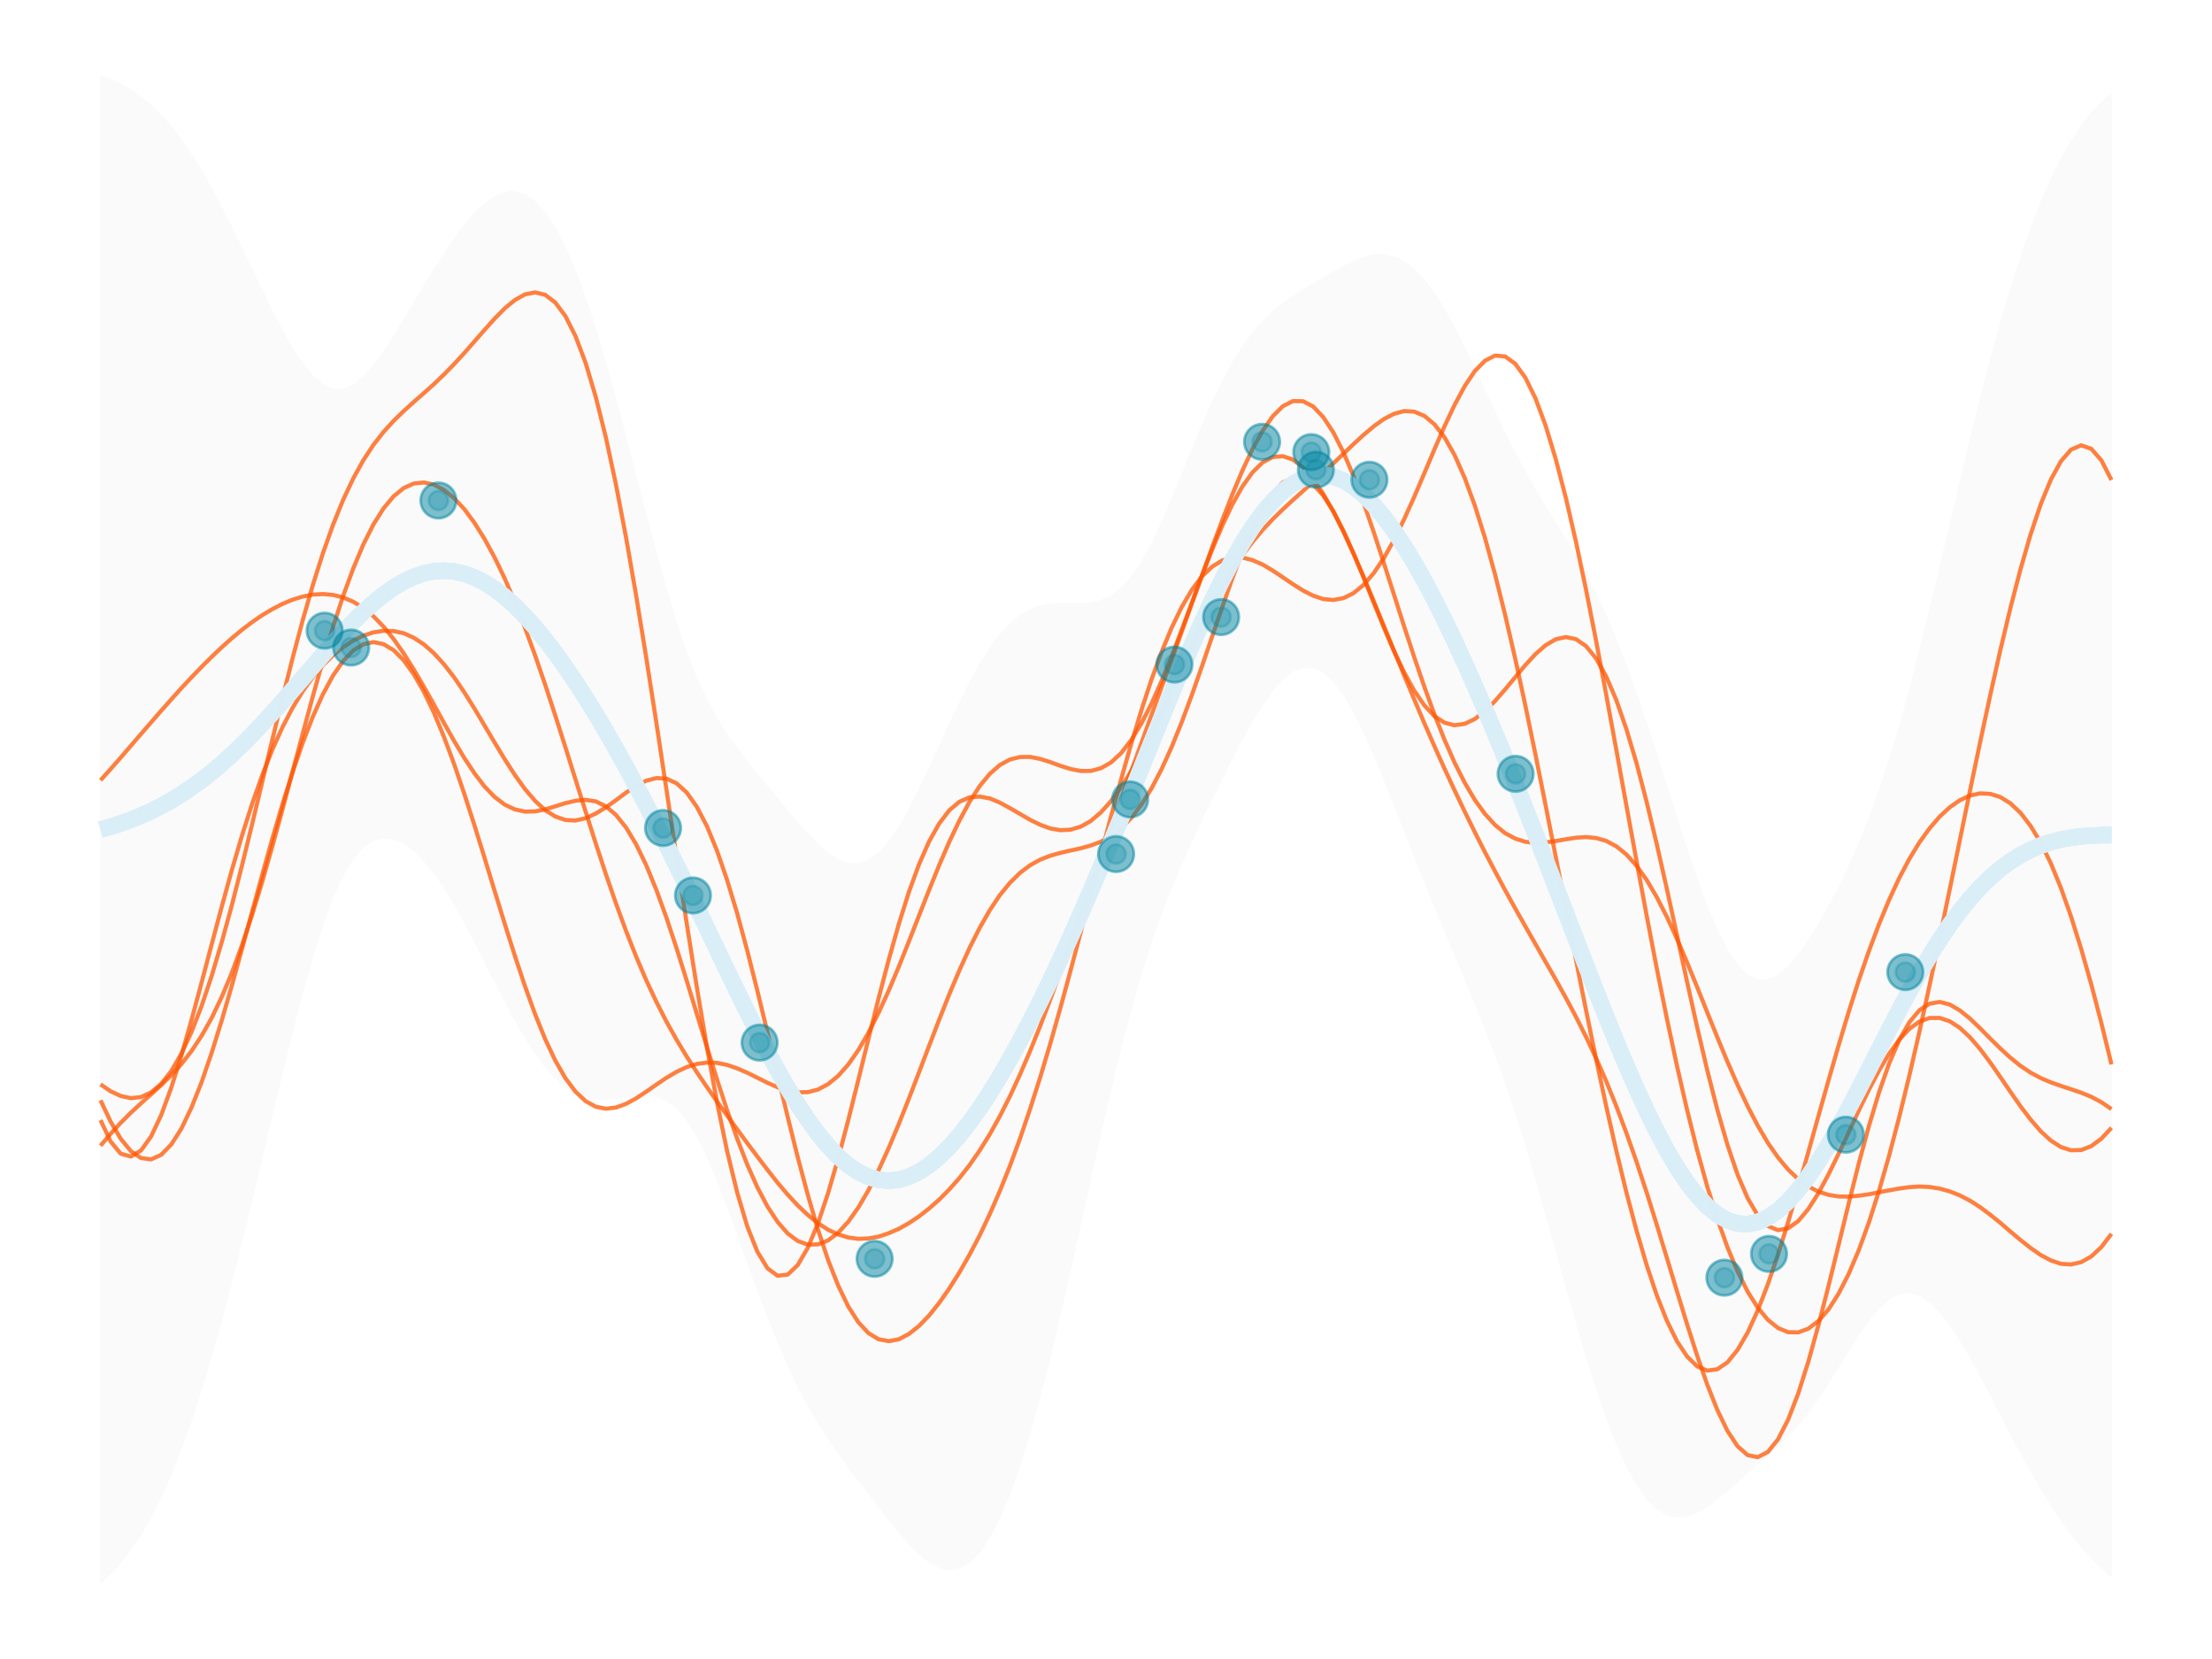 <?xml version='1.0' encoding='UTF-8' ?>
<svg xmlns='http://www.w3.org/2000/svg' xmlns:xlink='http://www.w3.org/1999/xlink' class='svglite' width='576.00pt' height='432.00pt' viewBox='0 0 576.00 432.00'>
<defs>
  <style type='text/css'><![CDATA[
    .svglite line, .svglite polyline, .svglite polygon, .svglite path, .svglite rect, .svglite circle {
      fill: none;
      stroke: #000000;
      stroke-linecap: round;
      stroke-linejoin: round;
      stroke-miterlimit: 10.00;
    }
    .svglite text {
      white-space: pre;
    }
  ]]></style>
</defs>
<rect width='100%' height='100%' style='stroke: none; fill: none;'/>
<defs>
  <clipPath id='cpMC4wMHw1NzYuMDB8MC4wMHw0MzIuMDA='>
    <rect x='0.00' y='0.00' width='576.00' height='432.00' />
  </clipPath>
</defs>
<g clip-path='url(#cpMC4wMHw1NzYuMDB8MC4wMHw0MzIuMDA=)'>
<polygon points='26.18,19.64 28.81,20.59 31.44,21.79 34.08,23.30 36.71,25.13 39.34,27.32 41.97,29.90 44.60,32.89 47.23,36.30 49.86,40.12 52.50,44.35 55.13,48.96 57.76,53.91 60.39,59.12 63.02,64.54 65.65,70.05 68.28,75.56 70.91,80.91 73.55,85.98 76.18,90.60 78.81,94.59 81.44,97.79 84.07,100.04 86.70,101.21 89.33,101.24 91.97,100.15 94.60,98.04 97.23,95.09 99.86,91.49 102.49,87.47 105.12,83.18 107.75,78.77 110.38,74.37 113.02,70.05 115.65,65.92 118.28,62.04 120.91,58.52 123.54,55.45 126.17,52.93 128.80,51.09 131.44,50.01 134.07,49.81 136.70,50.57 139.33,52.36 141.96,55.22 144.59,59.19 147.22,64.25 149.85,70.37 152.49,77.49 155.12,85.52 157.75,94.33 160.38,103.78 163.01,113.67 165.64,123.81 168.27,133.95 170.91,143.85 173.54,153.25 176.17,161.91 178.80,169.66 181.43,176.39 184.06,182.13 186.69,186.99 189.32,191.16 191.96,194.84 194.59,198.23 197.22,201.46 199.85,204.66 202.48,207.84 205.11,211.03 207.74,214.16 210.38,217.14 213.01,219.85 215.64,222.13 218.27,223.82 220.90,224.77 223.53,224.84 226.16,223.92 228.79,222.00 231.43,219.09 234.06,215.27 236.69,210.69 239.32,205.52 241.95,199.96 244.58,194.19 247.21,188.43 249.85,182.86 252.48,177.63 255.11,172.88 257.74,168.71 260.37,165.20 263.00,162.36 265.63,160.20 268.26,158.68 270.90,157.73 273.53,157.24 276.16,157.08 278.79,157.09 281.42,157.09 284.05,156.89 286.68,156.29 289.32,155.08 291.95,153.08 294.58,150.18 297.21,146.32 299.84,141.53 302.47,135.97 305.10,129.85 307.74,123.42 310.37,116.95 313.00,110.65 315.63,104.71 318.26,99.27 320.89,94.41 323.52,90.17 326.15,86.56 328.79,83.54 331.42,81.02 334.05,78.91 336.68,77.08 339.31,75.42 341.94,73.83 344.57,72.26 347.21,70.72 349.84,69.25 352.47,67.95 355.10,66.94 357.73,66.34 360.36,66.27 362.99,66.82 365.62,68.06 368.26,70.05 370.89,72.80 373.52,76.28 376.15,80.43 378.78,85.17 381.41,90.37 384.04,95.88 386.68,101.53 389.31,107.18 391.94,112.66 394.57,117.89 397.20,122.80 399.83,127.42 402.46,131.81 405.09,136.07 407.73,140.34 410.36,144.76 412.99,149.48 415.62,154.61 418.25,160.23 420.88,166.41 423.51,173.15 426.15,180.41 428.78,188.14 431.41,196.23 434.04,204.52 436.67,212.84 439.30,220.99 441.93,228.74 444.56,235.87 447.20,242.13 449.83,247.32 452.46,251.27 455.09,253.88 457.72,255.12 460.35,255.06 462.98,253.82 465.62,251.58 468.25,248.52 470.88,244.82 473.51,240.61 476.14,235.97 478.77,230.94 481.40,225.49 484.03,219.55 486.67,213.02 489.30,205.81 491.93,197.83 494.56,189.07 497.19,179.56 499.82,169.40 502.45,158.73 505.09,147.73 507.72,136.57 510.35,125.43 512.98,114.49 515.61,103.87 518.24,93.72 520.87,84.13 523.50,75.18 526.14,66.92 528.77,59.40 531.40,52.62 534.03,46.58 536.66,41.28 539.29,36.67 541.92,32.72 544.56,29.37 547.19,26.59 549.82,24.30 549.82,410.66 547.19,408.38 544.56,405.78 541.92,402.85 539.29,399.57 536.66,395.95 534.03,391.99 531.40,387.72 528.77,383.17 526.14,378.38 523.50,373.42 520.87,368.35 518.24,363.28 515.61,358.29 512.98,353.51 510.35,349.06 507.72,345.09 505.09,341.73 502.45,339.13 499.82,337.41 497.19,336.67 494.56,336.98 491.93,338.34 489.30,340.67 486.67,343.82 484.03,347.59 481.40,351.74 478.77,356.04 476.14,360.26 473.51,364.25 470.88,367.89 468.25,371.14 465.62,374.03 462.98,376.63 460.35,379.02 457.72,381.33 455.09,383.62 452.46,385.93 449.83,388.23 447.20,390.42 444.56,392.37 441.93,393.91 439.30,394.89 436.67,395.13 434.04,394.52 431.41,392.94 428.78,390.33 426.15,386.63 423.51,381.86 420.88,376.05 418.25,369.26 415.62,361.61 412.99,353.25 410.36,344.33 407.73,335.04 405.09,325.60 402.46,316.19 399.83,307.01 397.20,298.20 394.57,289.86 391.94,282.05 389.31,274.74 386.68,267.87 384.04,261.33 381.41,254.99 378.78,248.73 376.15,242.45 373.52,236.08 370.89,229.58 368.26,222.96 365.62,216.26 362.99,209.56 360.36,202.98 357.73,196.67 355.10,190.78 352.47,185.51 349.84,181.04 347.21,177.52 344.57,175.09 341.94,173.84 339.31,173.77 336.68,174.85 334.05,176.96 331.42,179.95 328.79,183.66 326.15,187.92 323.52,192.60 320.89,197.56 318.26,202.73 315.63,208.04 313.00,213.48 310.37,219.08 307.74,224.93 305.10,231.15 302.47,237.90 299.84,245.35 297.21,253.62 294.58,262.80 291.95,272.86 289.32,283.69 286.68,295.11 284.05,306.91 281.42,318.85 278.79,330.71 276.16,342.27 273.53,353.31 270.90,363.66 268.26,373.16 265.63,381.68 263.00,389.11 260.37,395.37 257.74,400.44 255.11,404.28 252.48,406.92 249.85,408.40 247.21,408.82 244.58,408.26 241.95,406.86 239.32,404.76 236.69,402.12 234.06,399.10 231.43,395.84 228.79,392.45 226.16,389.01 223.53,385.56 220.90,382.07 218.27,378.47 215.64,374.68 213.01,370.58 210.38,366.08 207.74,361.10 205.11,355.59 202.48,349.54 199.85,342.99 197.22,336.02 194.59,328.77 191.96,321.42 189.32,314.20 186.69,307.36 184.06,301.18 181.43,295.91 178.80,291.72 176.17,288.65 173.54,286.66 170.91,285.60 168.27,285.26 165.64,285.39 163.01,285.77 160.38,286.19 157.75,286.44 155.12,286.38 152.49,285.88 149.85,284.82 147.22,283.16 144.59,280.85 141.96,277.90 139.33,274.35 136.70,270.25 134.07,265.70 131.44,260.79 128.80,255.67 126.17,250.45 123.54,245.27 120.91,240.28 118.28,235.58 115.65,231.28 113.02,227.48 110.38,224.24 107.75,221.62 105.12,219.70 102.49,218.53 99.86,218.23 97.23,218.89 94.60,220.68 91.97,223.71 89.33,228.11 86.70,233.88 84.07,241.00 81.44,249.31 78.81,258.63 76.18,268.73 73.55,279.39 70.91,290.38 68.28,301.49 65.65,312.54 63.02,323.36 60.39,333.81 57.76,343.78 55.13,353.17 52.50,361.92 49.86,369.98 47.23,377.33 44.60,383.96 41.97,389.87 39.34,395.10 36.71,399.67 34.08,403.64 31.44,407.04 28.81,409.93 26.18,412.36 ' style='stroke-width: 0.00; stroke: none; stroke-linecap: butt; fill: #FAFAFA;' />
<polyline points='26.18,19.64 28.81,20.59 31.44,21.79 34.08,23.30 36.71,25.13 39.34,27.32 41.97,29.90 44.60,32.89 47.23,36.30 49.86,40.12 52.50,44.35 55.13,48.96 57.76,53.91 60.39,59.12 63.02,64.54 65.65,70.05 68.28,75.56 70.91,80.91 73.55,85.98 76.18,90.60 78.81,94.59 81.44,97.79 84.07,100.04 86.70,101.21 89.33,101.24 91.97,100.15 94.60,98.04 97.23,95.09 99.86,91.49 102.49,87.47 105.12,83.18 107.75,78.77 110.38,74.37 113.02,70.05 115.65,65.92 118.28,62.04 120.91,58.52 123.54,55.45 126.17,52.93 128.80,51.09 131.44,50.01 134.07,49.81 136.70,50.57 139.33,52.36 141.96,55.22 144.59,59.19 147.22,64.25 149.85,70.37 152.49,77.49 155.12,85.52 157.75,94.33 160.38,103.78 163.01,113.67 165.64,123.81 168.27,133.95 170.91,143.85 173.54,153.25 176.17,161.91 178.80,169.66 181.43,176.39 184.06,182.13 186.69,186.99 189.32,191.16 191.96,194.84 194.59,198.23 197.22,201.46 199.85,204.66 202.48,207.84 205.11,211.03 207.74,214.16 210.38,217.14 213.01,219.85 215.64,222.13 218.27,223.82 220.90,224.77 223.53,224.84 226.16,223.92 228.79,222.00 231.43,219.09 234.06,215.27 236.69,210.69 239.32,205.52 241.95,199.96 244.58,194.19 247.21,188.43 249.85,182.86 252.48,177.63 255.11,172.88 257.74,168.71 260.37,165.20 263.00,162.36 265.63,160.20 268.26,158.68 270.90,157.73 273.53,157.24 276.16,157.08 278.79,157.09 281.42,157.09 284.05,156.89 286.68,156.29 289.32,155.08 291.95,153.08 294.58,150.18 297.21,146.32 299.84,141.53 302.47,135.97 305.10,129.85 307.74,123.42 310.37,116.95 313.00,110.65 315.63,104.71 318.26,99.27 320.89,94.41 323.52,90.17 326.15,86.56 328.79,83.54 331.42,81.02 334.05,78.91 336.68,77.08 339.31,75.42 341.94,73.83 344.57,72.26 347.21,70.72 349.84,69.25 352.47,67.95 355.10,66.94 357.73,66.34 360.36,66.27 362.99,66.82 365.62,68.06 368.26,70.05 370.89,72.80 373.52,76.28 376.15,80.43 378.78,85.17 381.41,90.37 384.04,95.88 386.68,101.53 389.31,107.18 391.94,112.66 394.57,117.89 397.20,122.80 399.83,127.42 402.46,131.81 405.09,136.07 407.73,140.34 410.36,144.76 412.99,149.48 415.62,154.61 418.25,160.23 420.88,166.41 423.51,173.15 426.15,180.41 428.78,188.14 431.41,196.23 434.04,204.52 436.67,212.84 439.30,220.99 441.93,228.74 444.56,235.87 447.20,242.13 449.83,247.32 452.46,251.27 455.09,253.88 457.72,255.12 460.35,255.06 462.98,253.82 465.62,251.58 468.25,248.52 470.88,244.82 473.51,240.61 476.14,235.97 478.77,230.94 481.40,225.49 484.03,219.55 486.67,213.02 489.30,205.81 491.93,197.83 494.56,189.07 497.19,179.56 499.82,169.40 502.45,158.73 505.09,147.73 507.72,136.57 510.35,125.43 512.98,114.49 515.61,103.87 518.24,93.72 520.87,84.13 523.50,75.18 526.14,66.92 528.77,59.40 531.40,52.62 534.03,46.58 536.66,41.28 539.29,36.67 541.92,32.72 544.56,29.37 547.19,26.59 549.82,24.30 ' style='stroke-width: 1.07; stroke: none; stroke-linecap: butt;' />
<polyline points='549.82,410.66 547.19,408.38 544.56,405.78 541.92,402.85 539.29,399.57 536.66,395.95 534.03,391.99 531.40,387.72 528.77,383.17 526.14,378.38 523.50,373.42 520.87,368.35 518.24,363.28 515.61,358.29 512.98,353.51 510.35,349.06 507.72,345.09 505.09,341.73 502.45,339.13 499.82,337.41 497.19,336.67 494.56,336.98 491.93,338.34 489.30,340.67 486.67,343.82 484.03,347.59 481.40,351.74 478.77,356.04 476.14,360.26 473.51,364.25 470.88,367.89 468.25,371.14 465.62,374.03 462.98,376.63 460.35,379.02 457.72,381.33 455.09,383.62 452.46,385.93 449.83,388.23 447.20,390.42 444.56,392.37 441.93,393.91 439.30,394.89 436.67,395.13 434.04,394.52 431.41,392.94 428.78,390.33 426.15,386.63 423.51,381.86 420.88,376.05 418.25,369.26 415.62,361.61 412.99,353.25 410.36,344.33 407.73,335.04 405.09,325.60 402.46,316.19 399.83,307.01 397.20,298.20 394.57,289.86 391.94,282.05 389.31,274.74 386.68,267.87 384.04,261.33 381.41,254.99 378.78,248.73 376.15,242.45 373.52,236.08 370.89,229.58 368.26,222.96 365.62,216.26 362.99,209.56 360.36,202.98 357.73,196.67 355.10,190.78 352.47,185.51 349.84,181.04 347.21,177.52 344.57,175.09 341.94,173.84 339.31,173.77 336.68,174.85 334.05,176.96 331.42,179.95 328.79,183.66 326.15,187.92 323.52,192.60 320.89,197.56 318.26,202.73 315.63,208.04 313.00,213.48 310.37,219.08 307.74,224.93 305.10,231.15 302.47,237.90 299.84,245.35 297.21,253.62 294.58,262.80 291.95,272.86 289.32,283.69 286.68,295.11 284.05,306.91 281.42,318.85 278.79,330.71 276.16,342.27 273.53,353.31 270.90,363.66 268.26,373.16 265.63,381.68 263.00,389.11 260.37,395.37 257.74,400.44 255.11,404.28 252.48,406.92 249.85,408.40 247.21,408.82 244.58,408.26 241.95,406.86 239.32,404.76 236.69,402.12 234.06,399.10 231.43,395.84 228.79,392.45 226.16,389.01 223.53,385.56 220.90,382.07 218.27,378.47 215.64,374.68 213.01,370.58 210.38,366.08 207.74,361.10 205.11,355.59 202.48,349.54 199.85,342.99 197.22,336.02 194.59,328.77 191.96,321.42 189.32,314.20 186.69,307.36 184.06,301.18 181.43,295.91 178.80,291.72 176.17,288.65 173.54,286.66 170.91,285.60 168.27,285.26 165.64,285.39 163.01,285.77 160.38,286.19 157.75,286.44 155.12,286.38 152.49,285.88 149.85,284.82 147.22,283.16 144.59,280.85 141.96,277.90 139.33,274.35 136.70,270.25 134.07,265.70 131.44,260.79 128.80,255.67 126.17,250.45 123.54,245.27 120.91,240.28 118.28,235.58 115.65,231.28 113.02,227.48 110.38,224.24 107.75,221.62 105.12,219.70 102.49,218.53 99.86,218.23 97.23,218.89 94.60,220.68 91.97,223.71 89.33,228.11 86.70,233.88 84.07,241.00 81.44,249.31 78.81,258.63 76.18,268.73 73.55,279.39 70.91,290.38 68.28,301.49 65.65,312.54 63.02,323.36 60.39,333.81 57.76,343.78 55.13,353.17 52.50,361.92 49.86,369.98 47.23,377.33 44.60,383.96 41.97,389.87 39.34,395.10 36.71,399.67 34.08,403.64 31.44,407.04 28.81,409.93 26.18,412.36 ' style='stroke-width: 1.07; stroke: none; stroke-linecap: butt;' />
<polygon points='26.18,19.64 28.81,20.59 31.44,21.79 34.08,23.30 36.71,25.13 39.34,27.32 41.97,29.90 44.60,32.89 47.23,36.30 49.86,40.12 52.50,44.35 55.13,48.96 57.76,53.91 60.39,59.12 63.02,64.54 65.65,70.05 68.28,75.56 70.91,80.91 73.55,85.98 76.18,90.60 78.81,94.59 81.44,97.79 84.07,100.04 86.70,101.21 89.33,101.24 91.97,100.15 94.60,98.04 97.23,95.09 99.86,91.49 102.49,87.47 105.12,83.18 107.75,78.77 110.38,74.37 113.02,70.05 115.65,65.92 118.28,62.04 120.91,58.52 123.54,55.45 126.17,52.93 128.80,51.09 131.44,50.01 134.07,49.81 136.70,50.57 139.33,52.36 141.96,55.22 144.59,59.19 147.22,64.25 149.85,70.37 152.49,77.49 155.12,85.52 157.75,94.33 160.38,103.78 163.01,113.67 165.64,123.81 168.27,133.95 170.91,143.85 173.54,153.25 176.17,161.91 178.80,169.66 181.43,176.39 184.06,182.13 186.69,186.99 189.32,191.16 191.96,194.84 194.59,198.23 197.22,201.46 199.85,204.66 202.48,207.84 205.11,211.03 207.74,214.16 210.38,217.14 213.01,219.85 215.64,222.13 218.27,223.82 220.90,224.77 223.53,224.84 226.16,223.92 228.79,222.00 231.43,219.09 234.06,215.27 236.69,210.69 239.32,205.52 241.95,199.96 244.58,194.19 247.21,188.43 249.85,182.86 252.48,177.63 255.11,172.88 257.74,168.71 260.37,165.20 263.00,162.36 265.63,160.20 268.26,158.68 270.90,157.73 273.53,157.24 276.16,157.08 278.79,157.09 281.42,157.09 284.05,156.89 286.68,156.29 289.32,155.08 291.95,153.08 294.58,150.18 297.21,146.32 299.84,141.53 302.47,135.97 305.10,129.85 307.74,123.42 310.37,116.95 313.00,110.65 315.63,104.71 318.26,99.27 320.89,94.41 323.52,90.17 326.15,86.56 328.79,83.54 331.42,81.02 334.05,78.91 336.68,77.08 339.31,75.42 341.94,73.83 344.57,72.26 347.21,70.72 349.84,69.25 352.47,67.95 355.10,66.94 357.73,66.34 360.36,66.27 362.99,66.82 365.62,68.06 368.26,70.05 370.89,72.80 373.52,76.28 376.15,80.43 378.78,85.17 381.41,90.37 384.04,95.88 386.68,101.53 389.31,107.18 391.94,112.66 394.57,117.89 397.20,122.80 399.83,127.42 402.46,131.81 405.09,136.07 407.73,140.34 410.36,144.76 412.99,149.48 415.62,154.61 418.25,160.23 420.88,166.41 423.51,173.15 426.15,180.41 428.78,188.14 431.41,196.23 434.04,204.52 436.67,212.84 439.30,220.99 441.93,228.74 444.56,235.87 447.20,242.13 449.83,247.32 452.46,251.27 455.09,253.88 457.72,255.12 460.35,255.06 462.98,253.82 465.62,251.58 468.25,248.52 470.88,244.82 473.51,240.61 476.14,235.97 478.77,230.94 481.40,225.49 484.03,219.55 486.67,213.02 489.30,205.81 491.93,197.83 494.56,189.07 497.19,179.56 499.82,169.40 502.45,158.73 505.09,147.73 507.72,136.57 510.35,125.43 512.98,114.49 515.61,103.87 518.24,93.72 520.87,84.13 523.50,75.18 526.14,66.92 528.77,59.40 531.40,52.62 534.03,46.58 536.66,41.28 539.29,36.67 541.92,32.72 544.56,29.37 547.19,26.59 549.82,24.30 549.82,410.66 547.19,408.38 544.56,405.78 541.92,402.85 539.29,399.57 536.66,395.95 534.03,391.99 531.40,387.72 528.77,383.17 526.14,378.38 523.50,373.42 520.87,368.35 518.24,363.28 515.61,358.29 512.98,353.51 510.35,349.06 507.72,345.09 505.09,341.73 502.45,339.13 499.82,337.41 497.19,336.67 494.56,336.98 491.93,338.34 489.30,340.67 486.67,343.82 484.03,347.59 481.40,351.74 478.77,356.04 476.14,360.26 473.51,364.25 470.88,367.89 468.25,371.14 465.62,374.03 462.98,376.63 460.35,379.02 457.72,381.33 455.09,383.62 452.46,385.93 449.83,388.23 447.20,390.42 444.56,392.37 441.93,393.91 439.30,394.89 436.67,395.13 434.04,394.52 431.41,392.94 428.78,390.33 426.15,386.63 423.51,381.86 420.88,376.05 418.25,369.26 415.62,361.61 412.99,353.25 410.36,344.33 407.73,335.04 405.09,325.60 402.46,316.19 399.83,307.01 397.20,298.20 394.57,289.86 391.94,282.05 389.31,274.74 386.68,267.87 384.04,261.33 381.41,254.99 378.78,248.73 376.15,242.45 373.52,236.08 370.89,229.58 368.26,222.96 365.62,216.26 362.99,209.56 360.36,202.98 357.73,196.67 355.10,190.78 352.47,185.51 349.84,181.04 347.21,177.52 344.57,175.09 341.94,173.84 339.31,173.77 336.68,174.85 334.05,176.96 331.42,179.95 328.79,183.66 326.15,187.92 323.52,192.60 320.89,197.56 318.26,202.73 315.63,208.04 313.00,213.48 310.37,219.08 307.74,224.93 305.10,231.15 302.47,237.90 299.84,245.35 297.21,253.62 294.58,262.80 291.95,272.86 289.32,283.69 286.68,295.11 284.05,306.91 281.42,318.85 278.79,330.71 276.16,342.27 273.53,353.31 270.90,363.66 268.26,373.16 265.63,381.68 263.00,389.11 260.37,395.37 257.74,400.44 255.11,404.28 252.48,406.92 249.85,408.40 247.21,408.82 244.58,408.26 241.95,406.86 239.32,404.76 236.69,402.12 234.06,399.10 231.43,395.84 228.79,392.45 226.16,389.01 223.53,385.56 220.90,382.07 218.27,378.47 215.64,374.68 213.01,370.58 210.38,366.08 207.74,361.10 205.11,355.59 202.48,349.54 199.85,342.99 197.22,336.02 194.59,328.77 191.96,321.42 189.32,314.20 186.69,307.36 184.06,301.18 181.43,295.91 178.80,291.72 176.17,288.65 173.54,286.66 170.91,285.60 168.27,285.26 165.64,285.39 163.01,285.77 160.38,286.19 157.75,286.44 155.12,286.38 152.49,285.88 149.85,284.82 147.22,283.16 144.59,280.85 141.96,277.90 139.33,274.35 136.70,270.25 134.07,265.70 131.44,260.79 128.80,255.67 126.17,250.45 123.54,245.27 120.91,240.28 118.28,235.58 115.65,231.28 113.02,227.48 110.38,224.24 107.75,221.62 105.12,219.70 102.49,218.53 99.86,218.23 97.23,218.89 94.60,220.68 91.97,223.71 89.33,228.11 86.70,233.88 84.07,241.00 81.44,249.31 78.81,258.63 76.18,268.73 73.55,279.39 70.91,290.38 68.28,301.49 65.65,312.54 63.02,323.36 60.39,333.81 57.76,343.78 55.13,353.17 52.50,361.92 49.86,369.98 47.23,377.33 44.60,383.96 41.97,389.87 39.34,395.10 36.71,399.67 34.08,403.64 31.44,407.04 28.81,409.93 26.18,412.36 ' style='stroke-width: 0.00; stroke: none; stroke-linecap: butt; fill: #FAFAFA;' />
<polyline points='26.18,19.64 28.81,20.59 31.44,21.79 34.08,23.30 36.71,25.13 39.34,27.32 41.97,29.90 44.60,32.89 47.23,36.30 49.86,40.12 52.50,44.35 55.13,48.96 57.76,53.91 60.39,59.12 63.02,64.54 65.65,70.05 68.28,75.56 70.91,80.91 73.55,85.98 76.18,90.60 78.81,94.59 81.44,97.79 84.07,100.04 86.70,101.21 89.33,101.24 91.97,100.15 94.60,98.04 97.23,95.09 99.86,91.49 102.49,87.47 105.12,83.18 107.75,78.77 110.38,74.37 113.02,70.05 115.65,65.92 118.28,62.04 120.91,58.52 123.54,55.45 126.17,52.93 128.80,51.09 131.44,50.01 134.07,49.81 136.70,50.57 139.33,52.36 141.96,55.22 144.59,59.19 147.22,64.25 149.85,70.37 152.49,77.49 155.12,85.52 157.75,94.33 160.38,103.78 163.01,113.67 165.64,123.81 168.27,133.95 170.91,143.85 173.54,153.25 176.17,161.91 178.80,169.66 181.43,176.39 184.06,182.13 186.69,186.99 189.32,191.16 191.96,194.84 194.59,198.23 197.22,201.46 199.85,204.66 202.48,207.84 205.11,211.03 207.74,214.16 210.38,217.14 213.01,219.85 215.64,222.13 218.27,223.82 220.90,224.77 223.53,224.84 226.16,223.92 228.79,222.00 231.43,219.09 234.06,215.27 236.69,210.69 239.32,205.52 241.95,199.96 244.58,194.19 247.21,188.43 249.85,182.86 252.48,177.63 255.11,172.88 257.74,168.71 260.37,165.20 263.00,162.36 265.63,160.20 268.26,158.68 270.90,157.73 273.53,157.24 276.16,157.08 278.79,157.09 281.42,157.09 284.05,156.89 286.68,156.29 289.32,155.08 291.95,153.08 294.58,150.18 297.21,146.32 299.84,141.53 302.47,135.97 305.10,129.85 307.74,123.42 310.37,116.95 313.00,110.65 315.63,104.71 318.26,99.27 320.89,94.41 323.52,90.17 326.15,86.56 328.79,83.54 331.42,81.02 334.05,78.91 336.68,77.08 339.31,75.42 341.94,73.83 344.57,72.26 347.21,70.72 349.84,69.25 352.47,67.95 355.10,66.94 357.73,66.34 360.36,66.27 362.99,66.82 365.62,68.06 368.26,70.05 370.89,72.80 373.52,76.28 376.15,80.43 378.78,85.17 381.41,90.37 384.04,95.88 386.68,101.53 389.31,107.18 391.94,112.66 394.57,117.89 397.20,122.80 399.83,127.42 402.46,131.81 405.09,136.07 407.73,140.34 410.36,144.76 412.99,149.48 415.62,154.61 418.25,160.23 420.88,166.41 423.51,173.15 426.15,180.41 428.78,188.14 431.41,196.23 434.04,204.52 436.67,212.84 439.30,220.99 441.93,228.74 444.56,235.87 447.20,242.13 449.83,247.32 452.46,251.27 455.09,253.88 457.72,255.12 460.35,255.06 462.98,253.82 465.62,251.58 468.25,248.52 470.88,244.82 473.51,240.61 476.14,235.97 478.77,230.94 481.40,225.49 484.03,219.55 486.67,213.02 489.30,205.81 491.93,197.83 494.56,189.07 497.19,179.56 499.82,169.40 502.45,158.73 505.09,147.73 507.72,136.57 510.35,125.43 512.98,114.49 515.61,103.87 518.24,93.72 520.87,84.13 523.50,75.18 526.14,66.92 528.77,59.40 531.40,52.62 534.03,46.58 536.66,41.28 539.29,36.67 541.92,32.72 544.56,29.37 547.19,26.59 549.82,24.30 ' style='stroke-width: 1.07; stroke: none; stroke-linecap: butt;' />
<polyline points='549.82,410.66 547.19,408.38 544.56,405.78 541.92,402.85 539.29,399.57 536.66,395.95 534.03,391.99 531.40,387.72 528.77,383.17 526.14,378.38 523.50,373.42 520.87,368.35 518.24,363.28 515.61,358.29 512.98,353.51 510.35,349.06 507.72,345.09 505.09,341.73 502.45,339.13 499.82,337.41 497.19,336.67 494.56,336.98 491.93,338.34 489.30,340.67 486.67,343.82 484.03,347.59 481.40,351.74 478.77,356.04 476.14,360.26 473.51,364.25 470.88,367.89 468.25,371.14 465.62,374.03 462.98,376.63 460.35,379.02 457.72,381.33 455.09,383.62 452.46,385.93 449.83,388.23 447.20,390.42 444.56,392.37 441.93,393.91 439.30,394.89 436.67,395.13 434.04,394.52 431.41,392.94 428.78,390.33 426.15,386.63 423.51,381.86 420.88,376.05 418.25,369.26 415.62,361.61 412.99,353.25 410.36,344.33 407.73,335.04 405.09,325.60 402.46,316.19 399.83,307.01 397.20,298.20 394.57,289.86 391.94,282.05 389.31,274.74 386.68,267.87 384.04,261.33 381.41,254.99 378.78,248.73 376.15,242.45 373.52,236.08 370.89,229.58 368.26,222.96 365.62,216.26 362.99,209.56 360.36,202.98 357.73,196.67 355.10,190.78 352.47,185.51 349.84,181.04 347.21,177.52 344.57,175.09 341.94,173.84 339.31,173.77 336.68,174.85 334.05,176.96 331.42,179.95 328.79,183.66 326.15,187.92 323.52,192.60 320.89,197.56 318.26,202.73 315.63,208.04 313.00,213.48 310.37,219.08 307.74,224.93 305.10,231.15 302.47,237.90 299.84,245.35 297.21,253.62 294.58,262.80 291.95,272.86 289.32,283.69 286.68,295.11 284.05,306.91 281.42,318.85 278.79,330.71 276.16,342.27 273.53,353.31 270.90,363.66 268.26,373.16 265.63,381.68 263.00,389.11 260.37,395.37 257.74,400.44 255.11,404.28 252.48,406.92 249.85,408.40 247.21,408.82 244.58,408.26 241.95,406.86 239.32,404.76 236.69,402.12 234.06,399.10 231.43,395.84 228.79,392.45 226.16,389.01 223.53,385.56 220.90,382.07 218.27,378.47 215.64,374.68 213.01,370.58 210.38,366.08 207.74,361.10 205.11,355.59 202.48,349.54 199.85,342.99 197.22,336.02 194.59,328.77 191.96,321.42 189.32,314.20 186.69,307.36 184.06,301.18 181.43,295.91 178.80,291.72 176.17,288.65 173.54,286.66 170.91,285.60 168.27,285.26 165.64,285.39 163.01,285.77 160.38,286.19 157.75,286.44 155.12,286.38 152.49,285.88 149.85,284.82 147.22,283.16 144.59,280.85 141.96,277.90 139.33,274.35 136.70,270.25 134.07,265.70 131.44,260.79 128.80,255.67 126.17,250.45 123.54,245.27 120.91,240.28 118.28,235.58 115.65,231.28 113.02,227.48 110.38,224.24 107.75,221.62 105.12,219.70 102.49,218.53 99.86,218.23 97.23,218.89 94.60,220.68 91.97,223.71 89.33,228.11 86.70,233.88 84.07,241.00 81.44,249.31 78.81,258.63 76.18,268.73 73.55,279.39 70.91,290.38 68.28,301.49 65.65,312.54 63.02,323.36 60.39,333.81 57.76,343.78 55.13,353.17 52.50,361.92 49.86,369.98 47.23,377.33 44.60,383.96 41.97,389.87 39.34,395.10 36.71,399.67 34.08,403.64 31.44,407.04 28.81,409.93 26.18,412.36 ' style='stroke-width: 1.07; stroke: none; stroke-linecap: butt;' />
<polygon points='26.18,19.64 28.81,20.59 31.44,21.79 34.08,23.30 36.71,25.13 39.34,27.32 41.97,29.90 44.60,32.89 47.23,36.30 49.86,40.12 52.50,44.35 55.13,48.96 57.76,53.91 60.39,59.12 63.02,64.54 65.65,70.05 68.28,75.56 70.91,80.91 73.55,85.98 76.18,90.60 78.81,94.59 81.44,97.79 84.07,100.04 86.70,101.21 89.33,101.24 91.97,100.15 94.60,98.04 97.23,95.09 99.86,91.49 102.49,87.47 105.12,83.18 107.75,78.77 110.38,74.37 113.02,70.05 115.65,65.92 118.28,62.04 120.91,58.52 123.54,55.45 126.17,52.93 128.80,51.09 131.44,50.01 134.07,49.81 136.70,50.57 139.33,52.36 141.96,55.22 144.59,59.19 147.22,64.25 149.85,70.37 152.49,77.49 155.12,85.52 157.75,94.33 160.38,103.78 163.01,113.67 165.64,123.81 168.27,133.95 170.91,143.85 173.54,153.25 176.17,161.91 178.80,169.66 181.43,176.39 184.06,182.13 186.69,186.99 189.32,191.16 191.96,194.84 194.59,198.23 197.22,201.46 199.85,204.66 202.48,207.84 205.11,211.03 207.74,214.16 210.38,217.14 213.01,219.85 215.64,222.13 218.27,223.82 220.90,224.77 223.53,224.84 226.16,223.92 228.79,222.00 231.43,219.09 234.06,215.27 236.69,210.69 239.32,205.52 241.95,199.96 244.58,194.19 247.21,188.43 249.85,182.86 252.48,177.63 255.11,172.88 257.74,168.71 260.37,165.20 263.00,162.36 265.63,160.20 268.26,158.68 270.90,157.73 273.53,157.24 276.16,157.08 278.79,157.09 281.42,157.09 284.05,156.89 286.68,156.29 289.32,155.08 291.95,153.08 294.58,150.18 297.21,146.32 299.84,141.53 302.47,135.97 305.10,129.85 307.74,123.42 310.37,116.95 313.00,110.65 315.63,104.71 318.26,99.27 320.89,94.41 323.52,90.17 326.15,86.56 328.79,83.54 331.42,81.02 334.05,78.91 336.68,77.08 339.31,75.42 341.94,73.83 344.57,72.26 347.21,70.72 349.84,69.25 352.47,67.95 355.10,66.94 357.73,66.34 360.36,66.27 362.99,66.82 365.62,68.06 368.26,70.05 370.89,72.80 373.52,76.28 376.15,80.43 378.78,85.17 381.41,90.37 384.04,95.88 386.68,101.53 389.31,107.18 391.94,112.66 394.57,117.89 397.20,122.80 399.83,127.42 402.46,131.81 405.09,136.07 407.73,140.34 410.36,144.76 412.99,149.48 415.62,154.61 418.25,160.23 420.88,166.41 423.51,173.15 426.15,180.41 428.78,188.14 431.41,196.23 434.04,204.52 436.67,212.84 439.30,220.99 441.93,228.74 444.56,235.87 447.20,242.13 449.83,247.32 452.46,251.27 455.09,253.88 457.72,255.12 460.35,255.06 462.98,253.82 465.62,251.58 468.25,248.52 470.88,244.82 473.51,240.61 476.14,235.97 478.77,230.94 481.40,225.49 484.03,219.55 486.67,213.02 489.30,205.81 491.93,197.83 494.56,189.07 497.19,179.56 499.82,169.40 502.45,158.73 505.09,147.73 507.72,136.57 510.35,125.43 512.98,114.49 515.61,103.87 518.24,93.72 520.87,84.13 523.50,75.18 526.14,66.92 528.77,59.40 531.40,52.62 534.03,46.58 536.66,41.28 539.29,36.67 541.92,32.72 544.56,29.37 547.19,26.59 549.82,24.30 549.82,410.66 547.19,408.38 544.56,405.78 541.92,402.85 539.29,399.57 536.66,395.95 534.03,391.99 531.40,387.72 528.77,383.17 526.14,378.38 523.50,373.42 520.87,368.35 518.24,363.28 515.61,358.29 512.98,353.51 510.35,349.06 507.72,345.09 505.09,341.73 502.45,339.13 499.82,337.41 497.19,336.67 494.56,336.98 491.93,338.34 489.30,340.67 486.67,343.82 484.03,347.59 481.40,351.74 478.77,356.04 476.14,360.26 473.51,364.25 470.88,367.89 468.25,371.14 465.62,374.03 462.98,376.63 460.35,379.02 457.72,381.33 455.09,383.62 452.46,385.93 449.83,388.23 447.20,390.42 444.56,392.37 441.93,393.91 439.30,394.89 436.67,395.13 434.04,394.52 431.41,392.94 428.78,390.33 426.15,386.63 423.51,381.86 420.88,376.05 418.25,369.26 415.62,361.61 412.99,353.25 410.36,344.33 407.73,335.04 405.09,325.60 402.46,316.19 399.83,307.01 397.20,298.20 394.57,289.86 391.94,282.05 389.31,274.74 386.68,267.87 384.04,261.33 381.41,254.99 378.78,248.73 376.15,242.45 373.52,236.08 370.89,229.58 368.26,222.96 365.62,216.26 362.99,209.56 360.36,202.98 357.73,196.67 355.10,190.78 352.47,185.51 349.84,181.04 347.21,177.52 344.57,175.09 341.94,173.84 339.31,173.77 336.68,174.85 334.05,176.96 331.42,179.95 328.79,183.66 326.15,187.92 323.52,192.60 320.89,197.56 318.26,202.73 315.63,208.04 313.00,213.48 310.37,219.08 307.74,224.93 305.10,231.15 302.47,237.90 299.84,245.35 297.21,253.62 294.58,262.80 291.95,272.86 289.32,283.69 286.68,295.11 284.05,306.91 281.42,318.85 278.79,330.71 276.16,342.27 273.53,353.31 270.90,363.66 268.26,373.16 265.63,381.68 263.00,389.11 260.37,395.37 257.74,400.44 255.11,404.28 252.48,406.92 249.85,408.40 247.21,408.82 244.58,408.26 241.95,406.86 239.32,404.76 236.69,402.12 234.06,399.10 231.43,395.84 228.79,392.45 226.16,389.01 223.53,385.56 220.90,382.07 218.27,378.47 215.64,374.68 213.01,370.58 210.38,366.08 207.74,361.10 205.11,355.59 202.48,349.54 199.85,342.99 197.22,336.02 194.59,328.77 191.96,321.42 189.32,314.20 186.69,307.36 184.06,301.18 181.43,295.91 178.80,291.72 176.17,288.65 173.54,286.66 170.91,285.60 168.27,285.26 165.64,285.39 163.01,285.77 160.38,286.19 157.75,286.44 155.12,286.38 152.49,285.88 149.85,284.82 147.22,283.16 144.59,280.85 141.96,277.90 139.33,274.35 136.70,270.25 134.07,265.70 131.44,260.79 128.80,255.67 126.17,250.45 123.54,245.27 120.91,240.28 118.28,235.58 115.65,231.28 113.02,227.48 110.38,224.24 107.75,221.62 105.12,219.70 102.49,218.53 99.86,218.23 97.23,218.89 94.60,220.68 91.97,223.71 89.33,228.11 86.70,233.88 84.07,241.00 81.44,249.31 78.81,258.63 76.18,268.73 73.55,279.39 70.91,290.38 68.28,301.49 65.65,312.54 63.02,323.36 60.39,333.81 57.76,343.78 55.13,353.17 52.50,361.92 49.86,369.98 47.23,377.33 44.60,383.96 41.97,389.87 39.34,395.10 36.71,399.67 34.08,403.64 31.44,407.04 28.81,409.93 26.18,412.36 ' style='stroke-width: 0.00; stroke: none; stroke-linecap: butt; fill: #FAFAFA;' />
<polyline points='26.18,19.64 28.81,20.59 31.44,21.79 34.08,23.30 36.71,25.13 39.34,27.32 41.97,29.90 44.60,32.89 47.23,36.30 49.86,40.12 52.50,44.35 55.13,48.96 57.76,53.91 60.39,59.12 63.02,64.54 65.65,70.05 68.28,75.56 70.91,80.91 73.55,85.98 76.18,90.60 78.81,94.59 81.44,97.79 84.07,100.04 86.70,101.21 89.33,101.24 91.97,100.15 94.60,98.04 97.23,95.09 99.86,91.49 102.49,87.47 105.12,83.18 107.75,78.77 110.38,74.37 113.02,70.05 115.65,65.92 118.28,62.04 120.91,58.52 123.54,55.45 126.17,52.93 128.80,51.09 131.44,50.01 134.07,49.81 136.70,50.57 139.33,52.36 141.96,55.22 144.59,59.19 147.22,64.25 149.85,70.37 152.49,77.49 155.12,85.52 157.75,94.33 160.38,103.78 163.01,113.67 165.64,123.81 168.27,133.95 170.91,143.85 173.54,153.25 176.17,161.91 178.80,169.66 181.43,176.39 184.06,182.13 186.69,186.99 189.32,191.16 191.96,194.84 194.59,198.23 197.22,201.46 199.85,204.66 202.48,207.84 205.11,211.03 207.74,214.16 210.38,217.14 213.01,219.85 215.64,222.13 218.27,223.82 220.90,224.77 223.53,224.84 226.16,223.92 228.79,222.00 231.43,219.09 234.06,215.27 236.69,210.69 239.32,205.52 241.95,199.96 244.58,194.19 247.21,188.43 249.85,182.86 252.48,177.63 255.11,172.88 257.74,168.71 260.37,165.20 263.00,162.36 265.63,160.20 268.26,158.68 270.90,157.73 273.53,157.24 276.16,157.08 278.79,157.09 281.42,157.09 284.05,156.89 286.68,156.29 289.32,155.08 291.95,153.08 294.58,150.18 297.21,146.32 299.84,141.53 302.47,135.97 305.10,129.85 307.74,123.42 310.37,116.95 313.00,110.65 315.63,104.71 318.26,99.27 320.89,94.41 323.52,90.17 326.15,86.56 328.79,83.54 331.42,81.02 334.05,78.91 336.68,77.08 339.31,75.42 341.94,73.83 344.57,72.26 347.21,70.72 349.84,69.25 352.47,67.95 355.10,66.94 357.73,66.34 360.36,66.27 362.99,66.82 365.62,68.06 368.26,70.05 370.89,72.80 373.52,76.28 376.15,80.43 378.78,85.17 381.41,90.37 384.04,95.88 386.68,101.53 389.31,107.18 391.94,112.66 394.57,117.89 397.20,122.80 399.83,127.42 402.46,131.81 405.09,136.07 407.73,140.34 410.36,144.76 412.99,149.48 415.62,154.61 418.25,160.23 420.88,166.41 423.51,173.15 426.15,180.41 428.78,188.14 431.41,196.23 434.04,204.52 436.67,212.84 439.30,220.99 441.93,228.74 444.56,235.87 447.20,242.13 449.83,247.32 452.46,251.27 455.09,253.88 457.72,255.12 460.35,255.06 462.98,253.82 465.62,251.58 468.25,248.52 470.88,244.82 473.51,240.61 476.14,235.97 478.77,230.94 481.40,225.49 484.03,219.55 486.67,213.02 489.30,205.81 491.93,197.83 494.56,189.07 497.19,179.56 499.82,169.40 502.45,158.73 505.09,147.73 507.72,136.57 510.35,125.43 512.98,114.49 515.61,103.87 518.24,93.72 520.87,84.13 523.50,75.18 526.14,66.92 528.77,59.40 531.40,52.62 534.03,46.58 536.66,41.28 539.29,36.67 541.92,32.72 544.56,29.37 547.19,26.59 549.82,24.30 ' style='stroke-width: 1.07; stroke: none; stroke-linecap: butt;' />
<polyline points='549.82,410.66 547.19,408.38 544.56,405.78 541.92,402.85 539.29,399.57 536.66,395.95 534.03,391.99 531.40,387.72 528.77,383.17 526.14,378.38 523.50,373.42 520.87,368.35 518.24,363.28 515.61,358.29 512.98,353.51 510.35,349.06 507.72,345.09 505.09,341.73 502.45,339.13 499.82,337.41 497.19,336.67 494.56,336.98 491.93,338.34 489.30,340.67 486.67,343.82 484.03,347.59 481.40,351.74 478.77,356.04 476.14,360.26 473.51,364.25 470.88,367.89 468.25,371.14 465.62,374.03 462.98,376.63 460.35,379.02 457.72,381.33 455.09,383.62 452.46,385.93 449.83,388.23 447.20,390.42 444.56,392.37 441.93,393.91 439.30,394.89 436.67,395.13 434.04,394.52 431.41,392.94 428.78,390.33 426.15,386.63 423.51,381.86 420.88,376.05 418.25,369.26 415.62,361.61 412.99,353.25 410.36,344.33 407.73,335.04 405.09,325.60 402.46,316.19 399.83,307.01 397.20,298.20 394.57,289.86 391.94,282.05 389.31,274.74 386.68,267.87 384.04,261.33 381.41,254.99 378.78,248.73 376.15,242.45 373.52,236.08 370.89,229.58 368.26,222.96 365.62,216.26 362.99,209.56 360.36,202.98 357.73,196.67 355.10,190.78 352.47,185.51 349.84,181.04 347.21,177.52 344.57,175.09 341.94,173.84 339.31,173.77 336.68,174.85 334.05,176.96 331.42,179.95 328.79,183.66 326.15,187.92 323.52,192.60 320.89,197.56 318.26,202.73 315.63,208.04 313.00,213.48 310.37,219.08 307.74,224.93 305.10,231.15 302.47,237.90 299.84,245.35 297.21,253.62 294.58,262.80 291.95,272.86 289.32,283.69 286.68,295.11 284.05,306.91 281.42,318.85 278.79,330.71 276.16,342.27 273.53,353.31 270.90,363.66 268.26,373.16 265.63,381.68 263.00,389.11 260.37,395.37 257.74,400.44 255.11,404.28 252.48,406.92 249.85,408.40 247.21,408.82 244.58,408.26 241.95,406.86 239.32,404.76 236.69,402.12 234.06,399.10 231.43,395.84 228.79,392.45 226.16,389.01 223.53,385.56 220.90,382.07 218.27,378.47 215.64,374.68 213.01,370.58 210.38,366.08 207.74,361.10 205.11,355.59 202.48,349.54 199.85,342.99 197.22,336.02 194.59,328.77 191.96,321.42 189.32,314.20 186.69,307.36 184.06,301.18 181.43,295.91 178.80,291.72 176.17,288.65 173.54,286.66 170.91,285.60 168.27,285.26 165.64,285.39 163.01,285.77 160.38,286.19 157.75,286.44 155.12,286.38 152.49,285.88 149.85,284.82 147.22,283.16 144.59,280.85 141.96,277.90 139.33,274.35 136.70,270.25 134.07,265.70 131.44,260.79 128.80,255.67 126.17,250.45 123.54,245.27 120.91,240.28 118.28,235.58 115.65,231.28 113.02,227.48 110.38,224.24 107.75,221.62 105.12,219.70 102.49,218.53 99.86,218.23 97.23,218.89 94.60,220.68 91.97,223.71 89.33,228.11 86.70,233.88 84.07,241.00 81.44,249.31 78.81,258.63 76.18,268.73 73.55,279.39 70.91,290.38 68.28,301.49 65.65,312.54 63.02,323.36 60.39,333.81 57.76,343.78 55.13,353.17 52.50,361.92 49.86,369.98 47.23,377.33 44.60,383.96 41.97,389.87 39.34,395.10 36.71,399.67 34.08,403.64 31.44,407.04 28.81,409.93 26.18,412.36 ' style='stroke-width: 1.07; stroke: none; stroke-linecap: butt;' />
<polygon points='26.18,19.64 28.81,20.59 31.44,21.79 34.08,23.30 36.71,25.13 39.34,27.32 41.97,29.90 44.60,32.89 47.23,36.30 49.86,40.12 52.50,44.35 55.13,48.96 57.76,53.91 60.39,59.12 63.02,64.54 65.65,70.05 68.28,75.56 70.91,80.91 73.55,85.98 76.18,90.60 78.81,94.59 81.44,97.79 84.07,100.04 86.70,101.21 89.33,101.24 91.97,100.15 94.60,98.04 97.23,95.09 99.86,91.49 102.49,87.47 105.12,83.18 107.75,78.77 110.38,74.37 113.02,70.05 115.65,65.92 118.28,62.04 120.91,58.52 123.54,55.45 126.17,52.93 128.80,51.09 131.44,50.01 134.07,49.81 136.70,50.57 139.33,52.36 141.96,55.22 144.59,59.19 147.22,64.25 149.85,70.37 152.49,77.49 155.12,85.52 157.75,94.33 160.38,103.78 163.01,113.67 165.64,123.81 168.27,133.95 170.91,143.85 173.54,153.25 176.17,161.91 178.80,169.66 181.43,176.39 184.06,182.13 186.69,186.99 189.32,191.16 191.96,194.84 194.59,198.23 197.22,201.46 199.85,204.66 202.48,207.84 205.11,211.03 207.74,214.16 210.38,217.14 213.01,219.85 215.64,222.13 218.27,223.82 220.90,224.77 223.53,224.84 226.16,223.92 228.79,222.00 231.43,219.09 234.06,215.27 236.69,210.69 239.32,205.52 241.95,199.96 244.58,194.19 247.21,188.43 249.85,182.86 252.48,177.63 255.11,172.88 257.74,168.71 260.37,165.20 263.00,162.36 265.63,160.20 268.26,158.68 270.90,157.73 273.53,157.24 276.16,157.08 278.79,157.09 281.42,157.09 284.05,156.89 286.68,156.29 289.32,155.08 291.95,153.08 294.58,150.18 297.21,146.32 299.84,141.53 302.47,135.97 305.10,129.85 307.74,123.42 310.37,116.95 313.00,110.65 315.63,104.71 318.26,99.27 320.89,94.41 323.52,90.17 326.15,86.56 328.79,83.54 331.42,81.02 334.05,78.91 336.68,77.08 339.31,75.42 341.94,73.83 344.57,72.26 347.21,70.72 349.84,69.25 352.47,67.95 355.10,66.94 357.73,66.34 360.36,66.27 362.99,66.82 365.62,68.06 368.26,70.05 370.89,72.80 373.52,76.28 376.15,80.43 378.78,85.17 381.41,90.37 384.04,95.88 386.68,101.53 389.31,107.18 391.94,112.66 394.57,117.89 397.20,122.80 399.83,127.42 402.46,131.81 405.09,136.07 407.73,140.34 410.36,144.76 412.99,149.48 415.62,154.61 418.25,160.23 420.88,166.41 423.51,173.15 426.15,180.41 428.78,188.14 431.41,196.23 434.04,204.52 436.67,212.84 439.30,220.99 441.93,228.74 444.56,235.87 447.20,242.13 449.83,247.32 452.46,251.27 455.09,253.88 457.72,255.12 460.35,255.06 462.98,253.82 465.62,251.58 468.25,248.52 470.88,244.82 473.51,240.61 476.14,235.97 478.77,230.94 481.40,225.49 484.03,219.55 486.67,213.02 489.30,205.81 491.93,197.83 494.56,189.07 497.19,179.56 499.82,169.40 502.45,158.73 505.09,147.73 507.72,136.57 510.35,125.43 512.98,114.49 515.61,103.87 518.24,93.72 520.87,84.13 523.50,75.18 526.14,66.92 528.77,59.40 531.40,52.62 534.03,46.58 536.66,41.28 539.29,36.67 541.92,32.72 544.56,29.37 547.19,26.59 549.82,24.30 549.82,410.66 547.19,408.38 544.56,405.78 541.92,402.85 539.29,399.57 536.66,395.95 534.03,391.99 531.40,387.72 528.77,383.17 526.14,378.38 523.50,373.42 520.87,368.35 518.24,363.28 515.61,358.29 512.98,353.51 510.35,349.06 507.72,345.09 505.09,341.73 502.45,339.13 499.82,337.41 497.19,336.67 494.56,336.98 491.93,338.34 489.30,340.67 486.67,343.82 484.03,347.59 481.40,351.74 478.77,356.04 476.14,360.26 473.51,364.25 470.88,367.89 468.25,371.14 465.62,374.03 462.98,376.63 460.35,379.02 457.72,381.33 455.09,383.62 452.46,385.93 449.83,388.23 447.20,390.42 444.56,392.37 441.93,393.91 439.30,394.89 436.67,395.13 434.04,394.52 431.41,392.94 428.78,390.33 426.15,386.63 423.51,381.86 420.88,376.05 418.25,369.26 415.62,361.61 412.99,353.25 410.36,344.33 407.73,335.04 405.09,325.60 402.46,316.19 399.83,307.01 397.20,298.20 394.57,289.86 391.94,282.05 389.31,274.74 386.68,267.87 384.04,261.33 381.41,254.99 378.78,248.73 376.15,242.45 373.52,236.08 370.89,229.58 368.26,222.96 365.62,216.26 362.99,209.56 360.36,202.98 357.73,196.67 355.10,190.78 352.47,185.51 349.84,181.04 347.21,177.52 344.57,175.09 341.94,173.84 339.31,173.77 336.68,174.85 334.05,176.96 331.42,179.95 328.79,183.66 326.15,187.92 323.52,192.60 320.89,197.56 318.26,202.73 315.63,208.04 313.00,213.48 310.37,219.08 307.74,224.93 305.10,231.15 302.47,237.90 299.84,245.35 297.21,253.62 294.58,262.80 291.95,272.86 289.32,283.69 286.68,295.11 284.05,306.91 281.42,318.85 278.79,330.71 276.16,342.27 273.53,353.31 270.90,363.66 268.26,373.16 265.63,381.68 263.00,389.11 260.37,395.37 257.74,400.44 255.11,404.28 252.48,406.92 249.85,408.40 247.21,408.82 244.58,408.26 241.95,406.86 239.32,404.76 236.69,402.12 234.06,399.10 231.43,395.84 228.79,392.45 226.16,389.01 223.53,385.56 220.90,382.07 218.27,378.47 215.64,374.68 213.01,370.58 210.38,366.08 207.74,361.10 205.11,355.59 202.48,349.54 199.85,342.99 197.22,336.02 194.59,328.77 191.96,321.42 189.32,314.20 186.69,307.36 184.06,301.18 181.43,295.91 178.80,291.72 176.17,288.65 173.54,286.66 170.91,285.60 168.27,285.26 165.64,285.39 163.01,285.77 160.38,286.19 157.75,286.44 155.12,286.38 152.49,285.88 149.85,284.82 147.22,283.16 144.59,280.85 141.96,277.90 139.33,274.35 136.70,270.25 134.07,265.70 131.44,260.79 128.80,255.67 126.17,250.45 123.54,245.27 120.91,240.28 118.28,235.58 115.65,231.28 113.02,227.48 110.38,224.24 107.75,221.62 105.12,219.70 102.49,218.53 99.86,218.23 97.23,218.89 94.60,220.68 91.97,223.71 89.33,228.11 86.70,233.88 84.07,241.00 81.44,249.31 78.81,258.63 76.18,268.73 73.55,279.39 70.91,290.38 68.28,301.49 65.65,312.54 63.02,323.36 60.39,333.81 57.76,343.78 55.13,353.17 52.50,361.92 49.86,369.98 47.23,377.33 44.60,383.96 41.97,389.87 39.34,395.10 36.71,399.67 34.08,403.64 31.44,407.04 28.81,409.93 26.18,412.36 ' style='stroke-width: 0.00; stroke: none; stroke-linecap: butt; fill: #FAFAFA;' />
<polyline points='26.18,19.64 28.81,20.59 31.44,21.79 34.08,23.30 36.71,25.13 39.34,27.32 41.97,29.90 44.60,32.89 47.23,36.30 49.86,40.12 52.50,44.35 55.13,48.96 57.76,53.91 60.39,59.12 63.02,64.54 65.65,70.05 68.28,75.56 70.91,80.91 73.55,85.98 76.18,90.60 78.81,94.59 81.44,97.79 84.07,100.04 86.70,101.21 89.33,101.24 91.97,100.15 94.60,98.04 97.23,95.09 99.86,91.49 102.49,87.47 105.12,83.18 107.75,78.77 110.38,74.37 113.02,70.05 115.65,65.92 118.28,62.04 120.91,58.52 123.54,55.45 126.17,52.93 128.80,51.09 131.44,50.01 134.07,49.81 136.70,50.57 139.33,52.36 141.96,55.22 144.59,59.19 147.22,64.25 149.85,70.37 152.49,77.49 155.12,85.52 157.75,94.33 160.38,103.78 163.01,113.67 165.64,123.81 168.27,133.95 170.91,143.85 173.54,153.25 176.17,161.91 178.80,169.66 181.43,176.39 184.06,182.13 186.69,186.99 189.32,191.16 191.96,194.84 194.59,198.23 197.22,201.46 199.85,204.66 202.48,207.84 205.11,211.03 207.74,214.16 210.38,217.14 213.01,219.85 215.64,222.13 218.27,223.82 220.90,224.77 223.53,224.84 226.16,223.92 228.79,222.00 231.43,219.09 234.06,215.27 236.69,210.69 239.32,205.52 241.95,199.96 244.58,194.19 247.21,188.43 249.85,182.86 252.48,177.63 255.11,172.88 257.74,168.71 260.37,165.20 263.00,162.36 265.63,160.20 268.26,158.68 270.90,157.73 273.53,157.24 276.16,157.08 278.79,157.09 281.42,157.09 284.05,156.89 286.68,156.29 289.32,155.08 291.95,153.08 294.58,150.18 297.21,146.32 299.84,141.53 302.47,135.97 305.10,129.85 307.74,123.42 310.37,116.95 313.00,110.65 315.63,104.71 318.26,99.27 320.89,94.41 323.52,90.17 326.15,86.56 328.79,83.54 331.42,81.02 334.05,78.91 336.68,77.08 339.31,75.42 341.94,73.83 344.57,72.26 347.21,70.72 349.84,69.25 352.47,67.95 355.10,66.94 357.73,66.34 360.36,66.27 362.99,66.82 365.62,68.06 368.26,70.05 370.89,72.80 373.52,76.28 376.15,80.43 378.78,85.17 381.41,90.37 384.04,95.88 386.68,101.53 389.31,107.18 391.94,112.66 394.57,117.89 397.20,122.80 399.83,127.42 402.46,131.81 405.09,136.07 407.73,140.34 410.36,144.76 412.99,149.48 415.62,154.61 418.25,160.23 420.88,166.41 423.51,173.15 426.15,180.41 428.78,188.14 431.41,196.23 434.04,204.52 436.67,212.84 439.30,220.99 441.93,228.74 444.56,235.87 447.20,242.13 449.83,247.32 452.46,251.27 455.09,253.88 457.72,255.12 460.35,255.06 462.98,253.82 465.62,251.58 468.25,248.52 470.88,244.82 473.51,240.61 476.14,235.97 478.77,230.94 481.40,225.49 484.03,219.55 486.67,213.02 489.30,205.81 491.93,197.83 494.56,189.07 497.19,179.56 499.82,169.40 502.45,158.73 505.09,147.73 507.72,136.57 510.35,125.43 512.98,114.49 515.61,103.87 518.24,93.72 520.87,84.13 523.50,75.18 526.14,66.92 528.77,59.40 531.40,52.62 534.03,46.58 536.66,41.28 539.29,36.67 541.92,32.72 544.56,29.37 547.19,26.59 549.82,24.30 ' style='stroke-width: 1.07; stroke: none; stroke-linecap: butt;' />
<polyline points='549.82,410.66 547.19,408.38 544.56,405.78 541.92,402.85 539.29,399.57 536.66,395.95 534.03,391.99 531.40,387.72 528.77,383.17 526.14,378.38 523.50,373.42 520.87,368.35 518.24,363.28 515.61,358.29 512.98,353.51 510.35,349.06 507.72,345.09 505.09,341.73 502.45,339.13 499.82,337.41 497.19,336.67 494.56,336.98 491.93,338.34 489.30,340.67 486.67,343.82 484.03,347.59 481.40,351.74 478.77,356.04 476.14,360.26 473.51,364.25 470.88,367.89 468.25,371.14 465.62,374.03 462.98,376.63 460.35,379.02 457.72,381.33 455.09,383.62 452.46,385.93 449.83,388.23 447.20,390.42 444.56,392.37 441.93,393.91 439.30,394.89 436.67,395.13 434.04,394.52 431.41,392.94 428.78,390.33 426.15,386.63 423.51,381.86 420.88,376.05 418.25,369.26 415.62,361.61 412.99,353.25 410.36,344.33 407.73,335.04 405.09,325.60 402.46,316.19 399.83,307.01 397.20,298.20 394.57,289.86 391.94,282.05 389.31,274.74 386.68,267.87 384.04,261.33 381.41,254.99 378.78,248.73 376.15,242.45 373.52,236.08 370.89,229.58 368.26,222.96 365.62,216.26 362.99,209.56 360.36,202.98 357.73,196.67 355.10,190.78 352.47,185.51 349.84,181.04 347.21,177.52 344.57,175.09 341.94,173.84 339.31,173.77 336.68,174.85 334.05,176.96 331.42,179.95 328.79,183.66 326.15,187.92 323.52,192.60 320.89,197.56 318.26,202.73 315.63,208.04 313.00,213.48 310.37,219.08 307.74,224.93 305.10,231.15 302.47,237.90 299.84,245.35 297.21,253.62 294.58,262.80 291.95,272.86 289.32,283.69 286.68,295.11 284.05,306.91 281.42,318.85 278.79,330.71 276.16,342.27 273.53,353.31 270.90,363.66 268.26,373.16 265.63,381.68 263.00,389.11 260.37,395.37 257.74,400.44 255.11,404.28 252.48,406.92 249.85,408.40 247.21,408.82 244.58,408.26 241.95,406.86 239.32,404.76 236.69,402.12 234.06,399.10 231.43,395.84 228.79,392.45 226.16,389.01 223.53,385.56 220.90,382.07 218.27,378.47 215.64,374.68 213.01,370.58 210.38,366.08 207.74,361.10 205.11,355.59 202.48,349.54 199.85,342.99 197.22,336.02 194.59,328.77 191.96,321.42 189.32,314.20 186.69,307.36 184.06,301.18 181.43,295.91 178.80,291.72 176.17,288.65 173.54,286.66 170.91,285.60 168.27,285.26 165.64,285.39 163.01,285.77 160.38,286.19 157.75,286.44 155.12,286.38 152.49,285.88 149.85,284.82 147.22,283.16 144.59,280.85 141.96,277.90 139.33,274.35 136.70,270.25 134.07,265.70 131.44,260.79 128.80,255.67 126.17,250.45 123.54,245.27 120.91,240.28 118.28,235.58 115.65,231.28 113.02,227.48 110.38,224.24 107.75,221.62 105.12,219.70 102.49,218.53 99.86,218.23 97.23,218.89 94.60,220.68 91.97,223.71 89.33,228.11 86.70,233.88 84.07,241.00 81.44,249.31 78.81,258.63 76.18,268.73 73.55,279.39 70.91,290.38 68.28,301.49 65.65,312.54 63.02,323.36 60.39,333.81 57.76,343.78 55.13,353.17 52.50,361.92 49.86,369.98 47.23,377.33 44.60,383.96 41.97,389.87 39.34,395.10 36.71,399.67 34.08,403.64 31.44,407.04 28.81,409.93 26.18,412.36 ' style='stroke-width: 1.07; stroke: none; stroke-linecap: butt;' />
<polygon points='26.18,19.64 28.81,20.59 31.44,21.79 34.08,23.30 36.71,25.13 39.34,27.32 41.97,29.90 44.60,32.89 47.23,36.30 49.86,40.12 52.50,44.35 55.13,48.96 57.76,53.91 60.39,59.12 63.02,64.54 65.65,70.05 68.28,75.56 70.91,80.91 73.55,85.98 76.18,90.60 78.81,94.59 81.44,97.79 84.07,100.04 86.70,101.21 89.33,101.24 91.97,100.15 94.60,98.04 97.23,95.09 99.86,91.49 102.49,87.47 105.12,83.18 107.75,78.77 110.38,74.37 113.02,70.05 115.65,65.92 118.28,62.04 120.91,58.52 123.54,55.45 126.17,52.93 128.80,51.09 131.44,50.01 134.07,49.81 136.70,50.57 139.33,52.36 141.96,55.22 144.59,59.19 147.22,64.25 149.85,70.37 152.49,77.49 155.12,85.52 157.75,94.33 160.38,103.78 163.01,113.67 165.64,123.81 168.27,133.95 170.91,143.85 173.54,153.25 176.17,161.91 178.80,169.66 181.43,176.39 184.06,182.13 186.69,186.99 189.32,191.16 191.96,194.84 194.59,198.23 197.22,201.46 199.85,204.66 202.48,207.84 205.11,211.03 207.74,214.16 210.38,217.14 213.01,219.85 215.64,222.13 218.27,223.82 220.90,224.77 223.53,224.84 226.16,223.92 228.79,222.00 231.43,219.09 234.06,215.27 236.69,210.69 239.32,205.52 241.95,199.96 244.58,194.19 247.21,188.43 249.85,182.86 252.48,177.63 255.11,172.88 257.74,168.71 260.37,165.20 263.00,162.36 265.63,160.20 268.26,158.68 270.90,157.73 273.53,157.24 276.16,157.08 278.79,157.09 281.42,157.09 284.05,156.89 286.68,156.29 289.32,155.08 291.95,153.08 294.58,150.18 297.21,146.32 299.84,141.53 302.47,135.97 305.10,129.85 307.74,123.42 310.37,116.95 313.00,110.65 315.63,104.71 318.26,99.27 320.89,94.41 323.52,90.17 326.15,86.56 328.79,83.54 331.42,81.02 334.05,78.91 336.68,77.08 339.31,75.42 341.94,73.83 344.57,72.26 347.21,70.72 349.84,69.25 352.47,67.95 355.10,66.94 357.73,66.34 360.36,66.27 362.99,66.82 365.62,68.06 368.26,70.05 370.89,72.80 373.52,76.28 376.15,80.43 378.78,85.17 381.41,90.37 384.04,95.88 386.68,101.53 389.31,107.18 391.94,112.66 394.57,117.89 397.20,122.80 399.83,127.42 402.46,131.81 405.09,136.07 407.73,140.34 410.36,144.76 412.99,149.48 415.62,154.61 418.25,160.23 420.88,166.41 423.51,173.15 426.15,180.41 428.78,188.14 431.41,196.23 434.04,204.52 436.67,212.84 439.30,220.99 441.93,228.74 444.56,235.87 447.20,242.13 449.83,247.32 452.46,251.27 455.09,253.88 457.72,255.12 460.35,255.06 462.98,253.82 465.62,251.58 468.25,248.52 470.88,244.82 473.51,240.61 476.14,235.97 478.77,230.94 481.40,225.49 484.03,219.55 486.67,213.02 489.30,205.81 491.93,197.83 494.56,189.07 497.19,179.56 499.82,169.40 502.45,158.73 505.09,147.73 507.72,136.57 510.35,125.43 512.98,114.49 515.61,103.87 518.24,93.72 520.87,84.13 523.50,75.18 526.14,66.92 528.77,59.40 531.40,52.62 534.03,46.58 536.66,41.28 539.29,36.67 541.92,32.72 544.56,29.37 547.19,26.59 549.82,24.30 549.82,410.66 547.19,408.38 544.56,405.78 541.92,402.85 539.29,399.57 536.66,395.95 534.03,391.99 531.40,387.72 528.77,383.17 526.14,378.38 523.50,373.42 520.87,368.35 518.24,363.28 515.61,358.29 512.98,353.51 510.35,349.06 507.72,345.09 505.09,341.73 502.45,339.13 499.82,337.41 497.19,336.67 494.56,336.98 491.93,338.34 489.30,340.67 486.67,343.82 484.03,347.59 481.40,351.74 478.77,356.04 476.14,360.26 473.51,364.25 470.88,367.89 468.25,371.14 465.62,374.03 462.98,376.63 460.35,379.02 457.72,381.33 455.09,383.62 452.46,385.93 449.83,388.23 447.20,390.42 444.56,392.37 441.93,393.91 439.30,394.89 436.67,395.13 434.04,394.52 431.41,392.94 428.78,390.33 426.15,386.63 423.51,381.86 420.88,376.05 418.25,369.26 415.62,361.61 412.99,353.25 410.36,344.33 407.73,335.04 405.09,325.60 402.46,316.19 399.83,307.01 397.20,298.20 394.57,289.86 391.94,282.05 389.31,274.74 386.68,267.87 384.04,261.33 381.41,254.99 378.78,248.73 376.15,242.45 373.52,236.08 370.89,229.58 368.26,222.96 365.62,216.26 362.99,209.56 360.36,202.98 357.73,196.67 355.10,190.78 352.47,185.51 349.84,181.04 347.21,177.52 344.57,175.09 341.94,173.84 339.31,173.77 336.68,174.85 334.05,176.96 331.42,179.95 328.79,183.66 326.15,187.92 323.52,192.60 320.89,197.56 318.26,202.73 315.63,208.04 313.00,213.48 310.37,219.08 307.74,224.93 305.10,231.15 302.47,237.90 299.84,245.35 297.21,253.62 294.58,262.80 291.95,272.86 289.32,283.69 286.68,295.11 284.05,306.91 281.42,318.85 278.79,330.71 276.16,342.27 273.53,353.31 270.90,363.66 268.26,373.16 265.63,381.68 263.00,389.11 260.37,395.37 257.74,400.44 255.11,404.28 252.48,406.92 249.85,408.40 247.21,408.82 244.58,408.26 241.95,406.86 239.32,404.76 236.69,402.12 234.06,399.10 231.43,395.84 228.79,392.45 226.16,389.01 223.53,385.56 220.90,382.07 218.27,378.47 215.64,374.68 213.01,370.58 210.38,366.08 207.74,361.10 205.11,355.59 202.48,349.54 199.85,342.99 197.22,336.02 194.59,328.77 191.96,321.42 189.32,314.20 186.69,307.36 184.06,301.18 181.43,295.91 178.80,291.72 176.17,288.65 173.54,286.66 170.91,285.60 168.27,285.26 165.64,285.39 163.01,285.77 160.38,286.19 157.75,286.44 155.12,286.38 152.49,285.88 149.85,284.82 147.22,283.16 144.59,280.85 141.96,277.90 139.33,274.35 136.70,270.25 134.07,265.70 131.44,260.79 128.80,255.67 126.17,250.45 123.54,245.27 120.91,240.28 118.28,235.58 115.65,231.28 113.02,227.48 110.38,224.24 107.75,221.62 105.12,219.70 102.49,218.53 99.86,218.23 97.23,218.89 94.60,220.68 91.97,223.71 89.33,228.11 86.70,233.88 84.07,241.00 81.44,249.31 78.81,258.63 76.18,268.73 73.55,279.39 70.91,290.38 68.28,301.49 65.65,312.54 63.02,323.36 60.39,333.81 57.76,343.78 55.13,353.17 52.50,361.92 49.86,369.98 47.23,377.33 44.60,383.96 41.97,389.87 39.34,395.10 36.71,399.67 34.08,403.64 31.44,407.04 28.81,409.93 26.18,412.36 ' style='stroke-width: 0.00; stroke: none; stroke-linecap: butt; fill: #FAFAFA;' />
<polyline points='26.18,19.64 28.81,20.59 31.44,21.79 34.08,23.30 36.71,25.13 39.34,27.32 41.97,29.90 44.60,32.89 47.23,36.30 49.86,40.12 52.50,44.35 55.13,48.96 57.76,53.91 60.39,59.12 63.02,64.54 65.65,70.05 68.28,75.56 70.91,80.91 73.55,85.98 76.18,90.60 78.81,94.59 81.44,97.79 84.07,100.04 86.70,101.21 89.33,101.24 91.97,100.15 94.60,98.04 97.23,95.09 99.86,91.49 102.49,87.47 105.12,83.18 107.75,78.77 110.38,74.37 113.02,70.05 115.65,65.92 118.28,62.04 120.91,58.52 123.54,55.45 126.17,52.93 128.80,51.09 131.44,50.01 134.07,49.81 136.70,50.57 139.33,52.36 141.96,55.22 144.59,59.19 147.22,64.25 149.85,70.37 152.49,77.49 155.12,85.52 157.75,94.33 160.38,103.78 163.01,113.67 165.64,123.81 168.27,133.95 170.91,143.85 173.54,153.25 176.17,161.91 178.80,169.66 181.43,176.39 184.06,182.13 186.69,186.99 189.32,191.16 191.96,194.84 194.59,198.23 197.22,201.46 199.85,204.66 202.48,207.84 205.11,211.03 207.74,214.16 210.38,217.14 213.01,219.85 215.64,222.13 218.27,223.82 220.90,224.77 223.53,224.84 226.16,223.92 228.79,222.00 231.43,219.09 234.06,215.27 236.69,210.69 239.32,205.52 241.95,199.96 244.58,194.19 247.21,188.43 249.85,182.86 252.48,177.63 255.11,172.88 257.74,168.71 260.37,165.20 263.00,162.36 265.63,160.20 268.26,158.68 270.90,157.73 273.53,157.24 276.16,157.08 278.79,157.09 281.42,157.09 284.05,156.89 286.68,156.29 289.32,155.08 291.95,153.08 294.58,150.18 297.21,146.32 299.84,141.53 302.47,135.97 305.10,129.85 307.74,123.42 310.37,116.95 313.00,110.65 315.63,104.71 318.26,99.27 320.89,94.41 323.52,90.17 326.15,86.56 328.79,83.54 331.42,81.02 334.05,78.91 336.68,77.08 339.31,75.42 341.94,73.83 344.57,72.26 347.21,70.72 349.84,69.25 352.47,67.95 355.10,66.94 357.73,66.34 360.36,66.27 362.99,66.82 365.62,68.06 368.26,70.05 370.89,72.80 373.52,76.28 376.15,80.43 378.78,85.17 381.41,90.37 384.04,95.88 386.68,101.53 389.31,107.18 391.94,112.66 394.57,117.89 397.20,122.80 399.83,127.42 402.46,131.81 405.09,136.07 407.73,140.34 410.36,144.76 412.99,149.48 415.62,154.61 418.25,160.23 420.88,166.41 423.51,173.15 426.15,180.41 428.78,188.14 431.41,196.23 434.04,204.52 436.67,212.84 439.30,220.99 441.93,228.74 444.56,235.87 447.20,242.13 449.83,247.32 452.46,251.27 455.09,253.88 457.72,255.12 460.35,255.06 462.98,253.82 465.62,251.58 468.25,248.52 470.88,244.82 473.51,240.61 476.14,235.97 478.77,230.94 481.40,225.49 484.03,219.55 486.67,213.02 489.30,205.81 491.93,197.83 494.56,189.07 497.19,179.56 499.82,169.40 502.45,158.73 505.09,147.73 507.72,136.57 510.35,125.43 512.98,114.49 515.61,103.87 518.24,93.72 520.87,84.13 523.50,75.18 526.14,66.92 528.77,59.40 531.40,52.62 534.03,46.58 536.66,41.28 539.29,36.67 541.92,32.72 544.56,29.37 547.19,26.59 549.82,24.30 ' style='stroke-width: 1.07; stroke: none; stroke-linecap: butt;' />
<polyline points='549.82,410.66 547.19,408.38 544.56,405.78 541.92,402.85 539.29,399.57 536.66,395.95 534.03,391.99 531.40,387.72 528.77,383.17 526.14,378.38 523.50,373.42 520.87,368.35 518.24,363.28 515.61,358.29 512.98,353.51 510.35,349.06 507.72,345.09 505.09,341.73 502.45,339.13 499.82,337.41 497.19,336.67 494.56,336.98 491.93,338.34 489.30,340.67 486.67,343.82 484.03,347.59 481.40,351.74 478.77,356.04 476.14,360.26 473.51,364.25 470.88,367.89 468.25,371.14 465.62,374.03 462.98,376.63 460.35,379.02 457.72,381.33 455.09,383.62 452.46,385.93 449.83,388.23 447.20,390.42 444.56,392.37 441.93,393.91 439.30,394.89 436.67,395.13 434.04,394.52 431.41,392.94 428.78,390.33 426.15,386.63 423.51,381.86 420.88,376.05 418.25,369.26 415.62,361.61 412.99,353.25 410.36,344.33 407.73,335.04 405.09,325.60 402.46,316.19 399.83,307.01 397.20,298.20 394.57,289.86 391.94,282.05 389.31,274.74 386.68,267.87 384.04,261.33 381.41,254.99 378.78,248.73 376.15,242.45 373.52,236.08 370.89,229.58 368.26,222.96 365.62,216.26 362.99,209.56 360.36,202.98 357.73,196.67 355.10,190.78 352.47,185.51 349.84,181.04 347.21,177.52 344.57,175.09 341.94,173.84 339.31,173.77 336.68,174.85 334.05,176.96 331.42,179.95 328.79,183.66 326.15,187.92 323.52,192.60 320.89,197.56 318.26,202.73 315.63,208.04 313.00,213.48 310.37,219.08 307.74,224.93 305.10,231.15 302.47,237.90 299.84,245.35 297.21,253.62 294.58,262.80 291.95,272.86 289.32,283.69 286.68,295.11 284.05,306.91 281.42,318.85 278.79,330.71 276.16,342.27 273.53,353.31 270.90,363.66 268.26,373.16 265.63,381.68 263.00,389.11 260.37,395.37 257.74,400.44 255.11,404.28 252.48,406.92 249.85,408.40 247.21,408.82 244.58,408.26 241.95,406.86 239.32,404.76 236.69,402.12 234.06,399.10 231.43,395.84 228.79,392.45 226.16,389.01 223.53,385.56 220.90,382.07 218.27,378.47 215.64,374.68 213.01,370.58 210.38,366.08 207.74,361.10 205.11,355.59 202.48,349.54 199.85,342.99 197.22,336.02 194.59,328.77 191.96,321.42 189.32,314.20 186.69,307.36 184.06,301.18 181.43,295.91 178.80,291.72 176.17,288.65 173.54,286.66 170.91,285.60 168.27,285.26 165.64,285.39 163.01,285.77 160.38,286.19 157.75,286.44 155.12,286.38 152.49,285.88 149.85,284.82 147.22,283.16 144.59,280.85 141.96,277.90 139.33,274.35 136.70,270.25 134.07,265.70 131.44,260.79 128.80,255.67 126.17,250.45 123.54,245.27 120.91,240.28 118.28,235.58 115.65,231.28 113.02,227.48 110.38,224.24 107.75,221.62 105.12,219.70 102.49,218.53 99.86,218.23 97.23,218.89 94.60,220.68 91.97,223.71 89.33,228.11 86.70,233.88 84.07,241.00 81.44,249.31 78.81,258.63 76.18,268.73 73.55,279.39 70.91,290.38 68.28,301.49 65.65,312.54 63.02,323.36 60.39,333.81 57.76,343.78 55.13,353.17 52.50,361.92 49.86,369.98 47.23,377.33 44.60,383.96 41.97,389.87 39.34,395.10 36.71,399.67 34.08,403.64 31.44,407.04 28.81,409.93 26.18,412.36 ' style='stroke-width: 1.07; stroke: none; stroke-linecap: butt;' />
<polyline points='26.18,286.52 28.81,292.08 31.44,296.54 34.08,299.75 36.71,301.55 39.34,301.90 41.97,300.71 44.60,298.01 47.23,293.91 49.86,288.41 52.50,281.78 55.13,274.11 57.76,265.66 60.39,256.57 63.02,247.05 65.65,237.41 68.28,227.79 70.91,218.40 73.55,209.45 76.18,201.10 78.81,193.46 81.44,186.67 84.07,180.81 86.70,175.95 89.33,172.15 91.97,169.40 94.60,167.76 97.23,167.20 99.86,167.73 102.49,169.30 105.12,171.94 107.75,175.57 110.38,180.14 113.02,185.65 115.65,191.99 118.28,199.05 120.91,206.73 123.54,214.90 126.17,223.37 128.80,232.01 131.44,240.58 134.07,248.90 136.70,256.79 139.33,264.07 141.96,270.58 144.59,276.16 147.22,280.74 149.85,284.26 152.49,286.73 155.12,288.18 157.75,288.71 160.38,288.40 163.01,287.44 165.64,286.01 168.27,284.27 170.91,282.43 173.54,280.66 176.17,279.10 178.80,277.87 181.43,277.06 184.06,276.70 186.69,276.77 189.32,277.30 191.96,278.20 194.59,279.34 197.22,280.64 199.85,281.96 202.48,283.11 205.11,284.00 207.74,284.45 210.38,284.39 213.01,283.71 215.64,282.30 218.27,280.14 220.90,277.18 223.53,273.41 226.16,268.89 228.79,263.71 231.43,257.93 234.06,251.69 236.69,245.11 239.32,238.39 241.95,231.72 244.58,225.24 247.21,219.16 249.85,213.63 252.48,208.76 255.11,204.68 257.74,201.50 260.37,199.20 263.00,197.76 265.63,197.12 268.26,197.10 270.90,197.63 273.53,198.46 276.16,199.43 278.79,200.25 281.42,200.76 284.05,200.74 286.68,200.04 289.32,198.53 291.95,196.09 294.58,192.70 297.21,188.39 299.84,183.25 302.47,177.34 305.10,170.85 307.74,163.97 310.37,156.93 313.00,149.91 315.63,143.14 318.26,136.91 320.89,131.37 323.52,126.68 326.15,123.00 328.79,120.41 331.42,119.01 334.05,118.79 336.68,119.68 339.31,121.71 341.94,124.69 344.57,128.59 347.21,133.23 349.84,138.49 352.47,144.23 355.10,150.29 357.73,156.59 360.36,163.01 362.99,169.43 365.62,175.83 368.26,182.13 370.89,188.31 373.52,194.31 376.15,200.16 378.78,205.83 381.41,211.34 384.04,216.70 386.68,221.90 389.31,226.90 391.94,231.82 394.57,236.58 397.20,241.23 399.83,245.83 402.46,250.46 405.09,255.05 407.73,259.81 410.36,264.74 412.99,269.98 415.62,275.55 418.25,281.55 420.88,288.04 423.51,295.02 426.15,302.54 428.78,310.51 431.41,318.89 434.04,327.52 436.67,336.22 439.30,344.79 441.93,352.99 444.56,360.54 447.20,367.18 449.83,372.61 452.46,376.60 455.09,378.91 457.72,379.44 460.35,378.08 462.98,374.81 465.62,369.68 468.25,362.87 470.88,354.59 473.51,345.12 476.14,334.86 478.77,324.16 481.40,313.37 484.03,302.93 486.67,293.19 489.30,284.44 491.93,276.93 494.56,270.81 497.19,266.19 499.82,263.05 502.45,261.36 505.09,260.90 507.72,261.58 510.35,263.12 512.98,265.24 515.61,267.76 518.24,270.44 520.87,273.01 523.50,275.42 526.14,277.55 528.77,279.31 531.40,280.72 534.03,281.84 536.66,282.77 539.29,283.63 541.92,284.52 544.56,285.61 547.19,287.00 549.82,288.80 ' style='stroke-width: 1.07; stroke: #FF5500; stroke-opacity: 0.75; stroke-linecap: butt;' />
<polyline points='26.18,298.33 28.81,295.23 31.44,292.37 34.08,289.74 36.71,287.31 39.34,284.96 41.97,282.56 44.60,280.00 47.23,277.09 49.86,273.70 52.50,269.72 55.13,265.06 57.76,259.56 60.39,253.27 63.02,246.13 65.65,238.20 68.28,229.59 70.91,220.41 73.55,210.79 76.18,200.95 78.81,191.10 81.44,181.39 84.07,172.07 86.70,163.30 89.33,155.25 91.97,148.07 94.60,141.81 97.23,136.58 99.86,132.40 102.49,129.24 105.12,127.09 107.75,125.91 110.38,125.64 113.02,126.20 115.65,127.61 118.28,129.75 120.91,132.59 123.54,136.13 126.17,140.34 128.80,145.18 131.44,150.66 134.07,156.78 136.70,163.47 139.33,170.64 141.96,178.29 144.59,186.31 147.22,194.56 149.85,202.95 152.49,211.33 155.12,219.59 157.75,227.58 160.38,235.20 163.01,242.40 165.64,249.07 168.27,255.24 170.91,260.86 173.54,266.03 176.17,270.74 178.80,275.09 181.43,279.17 184.06,283.04 186.69,286.79 189.32,290.46 191.96,294.08 194.59,297.67 197.22,301.18 199.85,304.63 202.48,307.97 205.11,311.07 207.74,313.90 210.38,316.40 213.01,318.52 215.64,320.22 218.27,321.44 220.90,322.24 223.53,322.59 226.16,322.48 228.79,322.01 231.43,321.12 234.06,319.98 236.69,318.49 239.32,316.74 241.95,314.68 244.58,312.36 247.21,309.70 249.85,306.73 252.48,303.37 255.11,299.58 257.74,295.36 260.37,290.64 263.00,285.44 265.63,279.76 268.26,273.63 270.90,267.06 273.53,260.18 276.16,252.99 278.79,245.61 281.42,238.12 284.05,230.58 286.68,223.03 289.32,215.54 291.95,208.10 294.58,200.77 297.21,193.50 299.84,186.22 302.47,178.98 305.10,171.74 307.74,164.41 310.37,157.08 313.00,149.78 315.63,142.54 318.26,135.51 320.89,128.77 323.52,122.53 326.15,116.92 328.79,112.16 331.42,108.40 334.05,105.78 336.68,104.44 339.31,104.48 341.94,105.85 344.57,108.62 347.21,112.63 349.84,117.82 352.47,124.00 355.10,130.99 357.73,138.62 360.36,146.64 362.99,154.85 365.62,163.08 368.26,171.12 370.89,178.82 373.52,186.03 376.15,192.65 378.78,198.62 381.41,203.83 384.04,208.29 386.68,211.95 389.31,214.83 391.94,216.96 394.57,218.37 397.20,219.20 399.83,219.50 402.46,219.37 405.09,219.01 407.73,218.55 410.36,218.14 412.99,217.97 415.62,218.22 418.25,218.97 420.88,220.38 423.51,222.50 426.15,225.44 428.78,229.13 431.41,233.60 434.04,238.74 436.67,244.44 439.30,250.59 441.93,257.03 444.56,263.61 447.20,270.14 449.83,276.50 452.46,282.50 455.09,288.09 457.72,293.12 460.35,297.59 462.98,301.39 465.62,304.54 468.25,307.05 470.88,308.94 473.51,310.30 476.14,311.14 478.77,311.56 481.40,311.60 484.03,311.36 486.67,310.98 489.30,310.47 491.93,309.96 494.56,309.49 497.19,309.13 499.82,308.97 502.45,309.09 505.09,309.51 507.72,310.23 510.35,311.28 512.98,312.65 515.61,314.34 518.24,316.30 520.87,318.42 523.50,320.69 526.14,322.90 528.77,324.98 531.40,326.80 534.03,328.21 536.66,329.09 539.29,329.26 541.92,328.66 544.56,327.18 547.19,324.73 549.82,321.29 ' style='stroke-width: 1.07; stroke: #FF5500; stroke-opacity: 0.75; stroke-linecap: butt;' />
<polyline points='26.18,282.37 28.81,284.17 31.44,285.39 34.08,285.96 36.71,285.67 39.34,284.45 41.97,282.23 44.60,278.90 47.23,274.39 49.86,268.73 52.50,261.95 55.13,254.09 57.76,245.27 60.39,235.65 63.02,225.35 65.65,214.62 68.28,203.64 70.91,192.63 73.55,181.81 76.18,171.41 78.81,161.56 81.44,152.42 84.07,144.11 86.70,136.71 89.33,130.20 91.97,124.62 94.60,119.87 97.23,115.86 99.86,112.49 102.49,109.60 105.12,107.05 107.75,104.66 110.38,102.36 113.02,100.00 115.65,97.48 118.28,94.78 120.91,91.92 123.54,88.91 126.17,85.91 128.80,82.97 131.44,80.29 134.07,78.13 136.70,76.66 139.33,76.14 141.96,76.77 144.59,78.78 147.22,82.30 149.85,87.50 152.49,94.50 155.12,103.31 157.75,113.84 160.38,126.12 163.01,139.89 165.64,155.01 168.27,171.19 170.91,188.16 173.54,205.59 176.17,223.08 178.80,240.34 181.43,256.94 184.06,272.58 186.69,286.92 189.32,299.67 191.96,310.51 194.59,319.36 197.22,325.94 199.85,330.26 202.48,332.21 205.11,331.90 207.74,329.41 210.38,324.86 213.01,318.53 215.64,310.66 218.27,301.61 220.90,291.61 223.53,281.12 226.16,270.44 228.79,259.93 231.43,249.89 234.06,240.59 236.69,232.24 239.32,225.05 241.95,219.08 244.58,214.42 247.21,210.99 249.85,208.76 252.48,207.63 255.11,207.42 257.74,207.91 260.37,209.00 263.00,210.44 265.63,211.96 268.26,213.49 270.90,214.78 273.53,215.74 276.16,216.18 278.79,216.04 281.42,215.26 284.05,213.77 286.68,211.53 289.32,208.59 291.95,205.00 294.58,200.76 297.21,196.02 299.84,190.80 302.47,185.32 305.10,179.63 307.74,173.91 310.37,168.26 313.00,162.81 315.63,157.65 318.26,152.89 320.89,148.53 323.52,144.61 326.15,141.11 328.79,138.00 331.42,135.19 334.05,132.63 336.68,130.20 339.31,127.85 341.94,125.52 344.57,123.12 347.21,120.65 349.84,118.14 352.47,115.63 355.10,113.22 357.73,111.01 360.36,109.12 362.99,107.76 365.62,107.04 368.26,107.19 370.89,108.29 373.52,110.49 376.15,113.88 378.78,118.53 381.41,124.46 384.04,131.65 386.68,140.05 389.31,149.59 391.94,160.15 394.57,171.56 397.20,183.74 399.83,196.50 402.46,209.64 405.09,223.02 407.73,236.47 410.36,249.87 412.99,263.01 415.62,275.78 418.25,288.04 420.88,299.65 423.51,310.49 426.15,320.43 428.78,329.39 431.41,337.26 434.04,343.90 436.67,349.24 439.30,353.21 441.93,355.79 444.56,356.90 447.20,356.54 449.83,354.74 452.46,351.50 455.09,346.98 457.72,341.22 460.35,334.41 462.98,326.71 465.62,318.25 468.25,309.30 470.88,300.02 473.51,290.64 476.14,281.32 478.77,272.21 481.40,263.48 484.03,255.26 486.67,247.63 489.30,240.63 491.93,234.29 494.56,228.63 497.19,223.66 499.82,219.35 502.45,215.70 505.09,212.64 507.72,210.21 510.35,208.38 512.98,207.16 515.61,206.59 518.24,206.72 520.87,207.55 523.50,209.18 526.14,211.67 528.77,215.08 531.40,219.44 534.03,224.80 536.66,231.22 539.29,238.65 541.92,247.04 544.56,256.32 547.19,266.42 549.82,277.16 ' style='stroke-width: 1.07; stroke: #FF5500; stroke-opacity: 0.75; stroke-linecap: butt;' />
<polyline points='26.18,291.67 28.81,297.26 31.44,300.42 34.08,301.16 36.71,299.60 39.34,295.93 41.97,290.37 44.60,283.23 47.23,274.88 49.86,265.63 52.50,255.84 55.13,245.87 57.76,236.03 60.39,226.51 63.02,217.57 65.65,209.31 68.28,201.87 70.91,195.21 73.55,189.37 76.18,184.33 78.81,180.02 81.44,176.34 84.07,173.25 86.70,170.67 89.33,168.54 91.97,166.82 94.60,165.53 97.23,164.67 99.86,164.26 102.49,164.33 105.12,164.89 107.75,166.07 110.38,167.80 113.02,170.13 115.65,173.03 118.28,176.41 120.91,180.29 123.54,184.50 126.17,188.92 128.80,193.36 131.44,197.73 134.07,201.81 136.70,205.47 139.33,208.54 141.96,210.97 144.59,212.61 147.22,213.52 149.85,213.66 152.49,213.06 155.12,211.85 157.75,210.24 160.38,208.38 163.01,206.41 165.64,204.66 168.27,203.29 170.91,202.61 173.54,202.75 176.17,203.97 178.80,206.35 181.43,210.06 184.06,215.09 186.69,221.48 189.32,229.11 191.96,237.84 194.59,247.56 197.22,258.00 199.85,268.87 202.48,279.91 205.11,290.82 207.74,301.38 210.38,311.25 213.01,320.22 215.64,328.12 218.27,334.79 220.90,340.23 223.53,344.34 226.16,347.15 228.79,348.74 231.43,349.24 234.06,348.74 236.69,347.36 239.32,345.27 241.95,342.53 244.58,339.24 247.21,335.49 249.85,331.30 252.48,326.69 255.11,321.68 257.74,316.13 260.37,310.11 263.00,303.56 265.63,296.42 268.26,288.69 270.90,280.42 273.53,271.62 276.16,262.33 278.79,252.67 281.42,242.71 284.05,232.61 286.68,222.52 289.32,212.55 291.95,202.88 294.58,193.65 297.21,184.97 299.84,176.97 302.47,169.80 305.10,163.45 307.74,158.03 310.37,153.57 313.00,150.08 315.63,147.56 318.26,145.94 320.89,145.19 323.52,145.19 326.15,145.86 328.79,147.01 331.42,148.57 334.05,150.33 336.68,152.12 339.31,153.77 341.94,155.11 344.57,156.00 347.21,156.23 349.84,155.75 352.47,154.44 355.10,152.28 357.73,149.22 360.36,145.31 362.99,140.60 365.62,135.24 368.26,129.39 370.89,123.24 373.52,117.02 376.15,111.00 378.78,105.43 381.41,100.54 384.04,96.62 386.68,93.93 389.31,92.59 391.94,92.82 394.57,94.72 397.20,98.36 399.83,103.72 402.46,110.80 405.09,119.47 407.73,129.58 410.36,141.01 412.99,153.52 415.62,166.87 418.25,180.88 420.88,195.24 423.51,209.76 426.15,224.21 428.78,238.39 431.41,252.12 434.04,265.18 436.67,277.50 439.30,288.96 441.93,299.47 444.56,308.95 447.20,317.40 449.83,324.80 452.46,331.10 455.09,336.36 457.72,340.51 460.35,343.68 462.98,345.80 465.62,346.90 468.25,346.95 470.88,345.98 473.51,343.99 476.14,340.97 478.77,336.85 481.40,331.71 484.03,325.51 486.67,318.29 489.30,310.06 491.93,300.89 494.56,290.86 497.19,280.09 499.82,268.63 502.45,256.62 505.09,244.20 507.72,231.51 510.35,218.70 512.98,205.91 515.61,193.32 518.24,181.08 520.87,169.36 523.50,158.35 526.14,148.21 528.77,139.14 531.40,131.30 534.03,124.91 536.66,120.11 539.29,117.08 541.92,115.96 544.56,116.86 547.19,119.87 549.82,124.99 ' style='stroke-width: 1.07; stroke: #FF5500; stroke-opacity: 0.75; stroke-linecap: butt;' />
<polyline points='26.18,203.17 28.81,200.26 31.44,197.26 34.08,194.19 36.71,191.13 39.34,188.11 41.97,185.07 44.60,182.12 47.23,179.19 49.86,176.38 52.50,173.64 55.13,171.03 57.76,168.53 60.39,166.18 63.02,164.00 65.65,162.00 68.28,160.19 70.91,158.62 73.55,157.26 76.18,156.16 78.81,155.35 81.44,154.83 84.07,154.69 86.70,154.91 89.33,155.57 91.97,156.68 94.60,158.31 97.23,160.47 99.86,163.16 102.49,166.40 105.12,170.14 107.75,174.32 110.38,178.84 113.02,183.53 115.65,188.32 118.28,193.00 120.91,197.39 123.54,201.36 126.17,204.80 128.80,207.53 131.44,209.53 134.07,210.77 136.70,211.34 139.33,211.28 141.96,210.76 144.59,209.96 147.22,209.14 149.85,208.51 152.49,208.28 155.12,208.67 157.75,209.96 160.38,212.19 163.01,215.48 165.64,219.85 168.27,225.30 170.91,231.72 173.54,238.97 176.17,246.92 178.80,255.31 181.43,263.95 184.06,272.58 186.69,281.01 189.32,289.07 191.96,296.52 194.59,303.27 197.22,309.19 199.85,314.18 202.48,318.17 205.11,321.19 207.74,323.15 210.38,324.11 213.01,324.03 215.64,323.00 218.27,321.00 220.90,318.12 223.53,314.39 226.16,309.89 228.79,304.70 231.43,298.91 234.06,292.65 236.69,286.02 239.32,279.20 241.95,272.30 244.58,265.48 247.21,258.85 249.85,252.61 252.48,246.82 255.11,241.61 257.74,237.01 260.37,233.07 263.00,229.86 265.63,227.27 268.26,225.29 270.90,223.83 273.53,222.81 276.16,222.07 278.79,221.47 281.42,220.89 284.05,220.16 286.68,219.17 289.32,217.70 291.95,215.68 294.58,212.98 297.21,209.55 299.84,205.33 302.47,200.30 305.10,194.51 307.74,188.00 310.37,180.94 313.00,173.46 315.63,165.78 318.26,158.11 320.89,150.64 323.52,143.74 326.15,137.56 328.79,132.36 331.42,128.36 334.05,125.64 336.68,124.35 339.31,124.54 341.94,126.13 344.57,129.04 347.21,133.15 349.84,138.27 352.47,144.11 355.10,150.42 357.73,156.96 360.36,163.42 362.99,169.54 365.62,175.05 368.26,179.83 370.89,183.67 373.52,186.48 376.15,188.18 378.78,188.86 381.41,188.48 384.04,187.22 386.68,185.19 389.31,182.54 391.94,179.51 394.57,176.34 397.20,173.19 399.83,170.33 402.46,168.03 405.09,166.47 407.73,165.89 410.36,166.42 412.99,168.24 415.62,171.47 418.25,176.15 420.88,182.30 423.51,189.87 426.15,198.74 428.78,208.81 431.41,219.78 434.04,231.46 436.67,243.48 439.30,255.60 441.93,267.45 444.56,278.67 447.20,289.01 449.83,298.13 452.46,305.87 455.09,312.01 457.72,316.49 460.35,319.24 462.98,320.34 465.62,319.84 468.25,317.97 470.88,314.83 473.51,310.71 476.14,305.81 478.77,300.43 481.40,294.81 484.03,289.17 486.67,283.75 489.30,278.76 491.93,274.39 494.56,270.73 497.19,267.92 499.82,266.02 502.45,265.08 505.09,265.07 507.72,265.94 510.35,267.66 512.98,270.11 515.61,273.16 518.24,276.67 520.87,280.44 523.50,284.30 526.14,288.08 528.77,291.53 531.40,294.58 534.03,297.00 536.66,298.69 539.29,299.53 541.92,299.47 544.56,298.45 547.19,296.51 549.82,293.68 ' style='stroke-width: 1.07; stroke: #FF5500; stroke-opacity: 0.75; stroke-linecap: butt;' />
<polyline points='26.18,216.00 28.81,215.26 31.44,214.42 34.08,213.47 36.71,212.40 39.34,211.21 41.97,209.89 44.60,208.42 47.23,206.81 49.86,205.05 52.50,203.14 55.13,201.07 57.76,198.84 60.39,196.47 63.02,193.95 65.65,191.30 68.28,188.52 70.91,185.65 73.55,182.69 76.18,179.66 78.81,176.61 81.44,173.55 84.07,170.52 86.70,167.55 89.33,164.67 91.97,161.93 94.60,159.36 97.23,156.99 99.86,154.86 102.49,153.00 105.12,151.44 107.75,150.20 110.38,149.30 113.02,148.76 115.65,148.60 118.28,148.81 120.91,149.40 123.54,150.36 126.17,151.69 128.80,153.38 131.44,155.40 134.07,157.75 136.70,160.41 139.33,163.35 141.96,166.56 144.59,170.02 147.22,173.70 149.85,177.60 152.49,181.68 155.12,185.95 157.75,190.39 160.38,194.98 163.01,199.72 165.64,204.60 168.27,209.60 170.91,214.73 173.54,219.96 176.17,225.28 178.80,230.69 181.43,236.15 184.06,241.66 186.69,247.18 189.32,252.68 191.96,258.13 194.59,263.50 197.22,268.74 199.85,273.82 202.48,278.69 205.11,283.31 207.74,287.63 210.38,291.61 213.01,295.21 215.64,298.40 218.27,301.15 220.90,303.42 223.53,305.20 226.16,306.47 228.79,307.23 231.43,307.46 234.06,307.19 236.69,306.41 239.32,305.14 241.95,303.41 244.58,301.23 247.21,298.63 249.85,295.63 252.48,292.27 255.11,288.58 257.74,284.58 260.37,280.29 263.00,275.73 265.63,270.94 268.26,265.92 270.90,260.69 273.53,255.27 276.16,249.67 278.79,243.90 281.42,237.97 284.05,231.90 286.68,225.70 289.32,219.38 291.95,212.97 294.58,206.49 297.21,199.97 299.84,193.44 302.47,186.93 305.10,180.50 307.74,174.18 310.37,168.01 313.00,162.06 315.63,156.37 318.26,151.00 320.89,145.98 323.52,141.38 326.15,137.24 328.79,133.60 331.42,130.48 334.05,127.93 336.68,125.96 339.31,124.60 341.94,123.83 344.57,123.68 347.21,124.12 349.84,125.14 352.47,126.73 355.10,128.86 357.73,131.51 360.36,134.62 362.99,138.19 365.62,142.16 368.26,146.51 370.89,151.19 373.52,156.18 376.15,161.44 378.78,166.95 381.41,172.68 384.04,178.60 386.68,184.70 389.31,190.96 391.94,197.36 394.57,203.88 397.20,210.50 399.83,217.21 402.46,224.00 405.09,230.83 407.73,237.69 410.36,244.54 412.99,251.36 415.62,258.11 418.25,264.75 420.88,271.23 423.51,277.50 426.15,283.52 428.78,289.24 431.41,294.59 434.04,299.52 436.67,303.99 439.30,307.94 441.93,311.33 444.56,314.12 447.20,316.27 449.83,317.77 452.46,318.60 455.09,318.75 457.72,318.23 460.35,317.04 462.98,315.23 465.62,312.81 468.25,309.83 470.88,306.35 473.51,302.43 476.14,298.11 478.77,293.49 481.40,288.61 484.03,283.57 486.67,278.42 489.30,273.24 491.93,268.09 494.56,263.03 497.19,258.12 499.82,253.40 502.45,248.93 505.09,244.73 507.72,240.83 510.35,237.25 512.98,234.00 515.61,231.08 518.24,228.50 520.87,226.24 523.50,224.30 526.14,222.65 528.77,221.28 531.40,220.17 534.03,219.29 536.66,218.61 539.29,218.12 541.92,217.78 544.56,217.58 547.19,217.48 549.82,217.48 ' style='stroke-width: 4.27; stroke: #D9EDF7; stroke-opacity: 0.75; stroke-linecap: butt;' />
<polyline points='26.18,216.00 28.81,215.26 31.44,214.42 34.08,213.47 36.71,212.40 39.34,211.21 41.97,209.89 44.60,208.42 47.23,206.81 49.86,205.05 52.50,203.14 55.13,201.07 57.76,198.84 60.39,196.47 63.02,193.95 65.65,191.30 68.28,188.52 70.91,185.65 73.55,182.69 76.18,179.66 78.81,176.61 81.44,173.55 84.07,170.52 86.70,167.55 89.33,164.67 91.97,161.93 94.60,159.36 97.23,156.99 99.86,154.86 102.49,153.00 105.12,151.44 107.75,150.20 110.38,149.30 113.02,148.76 115.65,148.60 118.28,148.81 120.91,149.40 123.54,150.36 126.17,151.69 128.80,153.38 131.44,155.40 134.07,157.75 136.70,160.41 139.33,163.35 141.96,166.56 144.59,170.02 147.22,173.70 149.85,177.60 152.49,181.68 155.12,185.95 157.75,190.39 160.38,194.98 163.01,199.72 165.64,204.60 168.27,209.60 170.91,214.73 173.54,219.96 176.17,225.28 178.80,230.69 181.43,236.15 184.06,241.66 186.69,247.18 189.32,252.68 191.96,258.13 194.59,263.50 197.22,268.74 199.85,273.82 202.48,278.69 205.11,283.31 207.74,287.63 210.38,291.61 213.01,295.21 215.64,298.40 218.27,301.15 220.90,303.42 223.53,305.20 226.16,306.47 228.79,307.23 231.43,307.46 234.06,307.19 236.69,306.41 239.32,305.14 241.95,303.41 244.58,301.23 247.21,298.63 249.85,295.63 252.48,292.27 255.11,288.58 257.74,284.58 260.37,280.29 263.00,275.73 265.63,270.94 268.26,265.92 270.90,260.69 273.53,255.27 276.16,249.67 278.79,243.90 281.42,237.97 284.05,231.90 286.68,225.70 289.32,219.38 291.95,212.97 294.58,206.49 297.21,199.97 299.84,193.44 302.47,186.93 305.10,180.50 307.74,174.18 310.37,168.01 313.00,162.06 315.63,156.37 318.26,151.00 320.89,145.98 323.52,141.38 326.15,137.24 328.79,133.60 331.42,130.48 334.05,127.93 336.68,125.96 339.31,124.60 341.94,123.83 344.57,123.68 347.21,124.12 349.84,125.14 352.47,126.73 355.10,128.86 357.73,131.51 360.36,134.62 362.99,138.19 365.62,142.16 368.26,146.51 370.89,151.19 373.52,156.18 376.15,161.44 378.78,166.95 381.41,172.68 384.04,178.60 386.68,184.70 389.31,190.96 391.94,197.36 394.57,203.88 397.20,210.50 399.83,217.21 402.46,224.00 405.09,230.83 407.73,237.69 410.36,244.54 412.99,251.36 415.62,258.11 418.25,264.75 420.88,271.23 423.51,277.50 426.15,283.52 428.78,289.24 431.41,294.59 434.04,299.52 436.67,303.99 439.30,307.94 441.93,311.33 444.56,314.12 447.20,316.27 449.83,317.77 452.46,318.60 455.09,318.75 457.72,318.23 460.35,317.04 462.98,315.23 465.62,312.81 468.25,309.83 470.88,306.35 473.51,302.43 476.14,298.11 478.77,293.49 481.40,288.61 484.03,283.57 486.67,278.42 489.30,273.24 491.93,268.09 494.56,263.03 497.19,258.12 499.82,253.40 502.45,248.93 505.09,244.73 507.72,240.83 510.35,237.25 512.98,234.00 515.61,231.08 518.24,228.50 520.87,226.24 523.50,224.30 526.14,222.65 528.77,221.28 531.40,220.17 534.03,219.29 536.66,218.61 539.29,218.12 541.92,217.78 544.56,217.58 547.19,217.48 549.82,217.48 ' style='stroke-width: 4.27; stroke: #D9EDF7; stroke-opacity: 0.75; stroke-linecap: butt;' />
<polyline points='26.18,216.00 28.81,215.26 31.44,214.42 34.08,213.47 36.71,212.40 39.34,211.21 41.97,209.89 44.60,208.42 47.23,206.81 49.86,205.05 52.50,203.14 55.13,201.07 57.76,198.84 60.39,196.47 63.02,193.95 65.65,191.30 68.28,188.52 70.91,185.65 73.55,182.69 76.18,179.66 78.81,176.61 81.44,173.55 84.07,170.52 86.70,167.55 89.33,164.67 91.97,161.93 94.60,159.36 97.23,156.99 99.86,154.86 102.49,153.00 105.12,151.44 107.75,150.20 110.38,149.30 113.02,148.76 115.65,148.60 118.28,148.81 120.91,149.40 123.54,150.36 126.17,151.69 128.80,153.38 131.44,155.40 134.07,157.75 136.70,160.41 139.33,163.35 141.96,166.56 144.59,170.02 147.22,173.70 149.85,177.60 152.49,181.68 155.12,185.95 157.75,190.39 160.38,194.98 163.01,199.72 165.64,204.60 168.27,209.60 170.91,214.73 173.54,219.96 176.17,225.28 178.80,230.69 181.43,236.15 184.06,241.66 186.69,247.18 189.32,252.68 191.96,258.13 194.59,263.50 197.22,268.74 199.85,273.82 202.48,278.69 205.11,283.31 207.74,287.63 210.38,291.61 213.01,295.21 215.64,298.40 218.27,301.15 220.90,303.42 223.53,305.20 226.16,306.47 228.79,307.23 231.43,307.46 234.06,307.19 236.69,306.41 239.32,305.14 241.95,303.41 244.58,301.23 247.21,298.63 249.85,295.63 252.48,292.27 255.11,288.58 257.74,284.58 260.37,280.29 263.00,275.73 265.63,270.94 268.26,265.92 270.90,260.69 273.53,255.27 276.16,249.67 278.79,243.90 281.42,237.97 284.05,231.90 286.68,225.70 289.32,219.38 291.95,212.97 294.58,206.49 297.21,199.97 299.84,193.44 302.47,186.93 305.10,180.50 307.74,174.18 310.37,168.01 313.00,162.06 315.63,156.37 318.26,151.00 320.89,145.98 323.52,141.38 326.15,137.24 328.79,133.60 331.42,130.48 334.05,127.93 336.68,125.96 339.31,124.60 341.94,123.83 344.57,123.68 347.21,124.12 349.84,125.14 352.47,126.73 355.10,128.86 357.73,131.51 360.36,134.62 362.99,138.19 365.62,142.16 368.26,146.51 370.89,151.19 373.52,156.18 376.15,161.44 378.78,166.95 381.41,172.68 384.04,178.60 386.68,184.70 389.31,190.96 391.94,197.36 394.57,203.88 397.20,210.50 399.83,217.21 402.46,224.00 405.09,230.83 407.73,237.69 410.36,244.54 412.99,251.36 415.62,258.11 418.25,264.75 420.88,271.23 423.51,277.50 426.15,283.52 428.78,289.24 431.41,294.59 434.04,299.52 436.67,303.99 439.30,307.94 441.93,311.33 444.56,314.12 447.20,316.27 449.83,317.77 452.46,318.60 455.09,318.75 457.72,318.23 460.35,317.04 462.98,315.23 465.62,312.81 468.25,309.83 470.88,306.35 473.51,302.43 476.14,298.11 478.77,293.49 481.40,288.61 484.03,283.57 486.67,278.42 489.30,273.24 491.93,268.09 494.56,263.03 497.19,258.12 499.82,253.40 502.45,248.93 505.09,244.73 507.72,240.83 510.35,237.25 512.98,234.00 515.61,231.08 518.24,228.50 520.87,226.24 523.50,224.30 526.14,222.65 528.77,221.28 531.40,220.17 534.03,219.29 536.66,218.61 539.29,218.12 541.92,217.78 544.56,217.58 547.19,217.48 549.82,217.48 ' style='stroke-width: 4.27; stroke: #D9EDF7; stroke-opacity: 0.75; stroke-linecap: butt;' />
<polyline points='26.18,216.00 28.81,215.26 31.44,214.42 34.08,213.47 36.71,212.40 39.34,211.21 41.97,209.89 44.60,208.42 47.23,206.81 49.86,205.05 52.50,203.14 55.13,201.07 57.76,198.84 60.39,196.47 63.02,193.95 65.65,191.30 68.28,188.52 70.91,185.65 73.55,182.69 76.18,179.66 78.81,176.61 81.44,173.55 84.07,170.52 86.70,167.55 89.33,164.67 91.97,161.93 94.60,159.36 97.23,156.99 99.86,154.86 102.49,153.00 105.12,151.44 107.75,150.20 110.38,149.30 113.02,148.76 115.65,148.60 118.28,148.81 120.91,149.40 123.54,150.36 126.17,151.69 128.80,153.38 131.44,155.40 134.07,157.75 136.70,160.41 139.33,163.35 141.96,166.56 144.59,170.02 147.22,173.70 149.85,177.60 152.49,181.68 155.12,185.95 157.75,190.39 160.38,194.98 163.01,199.72 165.64,204.60 168.27,209.60 170.91,214.73 173.54,219.96 176.17,225.28 178.80,230.69 181.43,236.15 184.06,241.66 186.69,247.18 189.32,252.68 191.96,258.13 194.59,263.50 197.22,268.74 199.85,273.82 202.48,278.69 205.11,283.31 207.74,287.63 210.38,291.61 213.01,295.21 215.64,298.40 218.27,301.15 220.90,303.42 223.53,305.20 226.16,306.47 228.79,307.23 231.43,307.46 234.06,307.19 236.69,306.41 239.32,305.14 241.95,303.41 244.58,301.23 247.21,298.63 249.85,295.63 252.48,292.27 255.11,288.58 257.74,284.58 260.37,280.29 263.00,275.73 265.63,270.94 268.26,265.92 270.90,260.69 273.53,255.27 276.16,249.67 278.79,243.90 281.42,237.97 284.05,231.90 286.68,225.70 289.32,219.38 291.95,212.97 294.58,206.49 297.21,199.97 299.84,193.44 302.47,186.93 305.10,180.50 307.74,174.18 310.37,168.01 313.00,162.06 315.63,156.37 318.26,151.00 320.89,145.98 323.52,141.38 326.15,137.24 328.79,133.60 331.42,130.48 334.05,127.93 336.68,125.96 339.31,124.60 341.94,123.83 344.57,123.68 347.21,124.12 349.84,125.14 352.47,126.73 355.10,128.86 357.73,131.51 360.36,134.62 362.99,138.19 365.62,142.16 368.26,146.51 370.89,151.19 373.52,156.18 376.15,161.44 378.78,166.95 381.41,172.68 384.04,178.60 386.68,184.70 389.31,190.96 391.94,197.36 394.57,203.88 397.20,210.50 399.83,217.21 402.46,224.00 405.09,230.83 407.73,237.69 410.36,244.54 412.99,251.36 415.62,258.11 418.25,264.75 420.88,271.23 423.51,277.50 426.15,283.52 428.78,289.24 431.41,294.59 434.04,299.52 436.67,303.99 439.30,307.94 441.93,311.33 444.56,314.12 447.20,316.27 449.83,317.77 452.46,318.60 455.09,318.75 457.72,318.23 460.35,317.04 462.98,315.23 465.62,312.81 468.25,309.83 470.88,306.35 473.51,302.43 476.14,298.11 478.77,293.49 481.40,288.61 484.03,283.57 486.67,278.42 489.30,273.24 491.93,268.09 494.56,263.03 497.19,258.12 499.82,253.40 502.45,248.93 505.09,244.73 507.72,240.83 510.35,237.25 512.98,234.00 515.61,231.08 518.24,228.50 520.87,226.24 523.50,224.30 526.14,222.65 528.77,221.28 531.40,220.17 534.03,219.29 536.66,218.61 539.29,218.12 541.92,217.78 544.56,217.58 547.19,217.48 549.82,217.48 ' style='stroke-width: 4.27; stroke: #D9EDF7; stroke-opacity: 0.75; stroke-linecap: butt;' />
<polyline points='26.18,216.00 28.81,215.26 31.44,214.42 34.08,213.47 36.71,212.40 39.34,211.21 41.97,209.89 44.60,208.42 47.23,206.81 49.86,205.05 52.50,203.14 55.13,201.07 57.76,198.84 60.39,196.47 63.02,193.95 65.65,191.30 68.28,188.52 70.91,185.65 73.55,182.69 76.18,179.66 78.81,176.61 81.44,173.55 84.07,170.52 86.70,167.55 89.33,164.67 91.97,161.93 94.60,159.36 97.23,156.99 99.86,154.86 102.49,153.00 105.12,151.44 107.75,150.20 110.38,149.30 113.02,148.76 115.65,148.60 118.28,148.81 120.91,149.40 123.54,150.36 126.17,151.69 128.80,153.38 131.44,155.40 134.07,157.75 136.70,160.41 139.33,163.35 141.96,166.56 144.59,170.02 147.22,173.70 149.85,177.60 152.49,181.68 155.12,185.95 157.75,190.39 160.38,194.98 163.01,199.72 165.64,204.60 168.27,209.60 170.91,214.73 173.54,219.96 176.17,225.28 178.80,230.69 181.43,236.15 184.06,241.66 186.69,247.18 189.32,252.68 191.96,258.13 194.59,263.50 197.22,268.74 199.85,273.82 202.48,278.69 205.11,283.31 207.74,287.63 210.38,291.61 213.01,295.21 215.64,298.40 218.27,301.15 220.90,303.42 223.53,305.20 226.16,306.47 228.79,307.23 231.43,307.46 234.06,307.19 236.69,306.41 239.32,305.14 241.95,303.41 244.58,301.23 247.21,298.63 249.85,295.63 252.48,292.27 255.11,288.58 257.74,284.58 260.37,280.29 263.00,275.73 265.63,270.94 268.26,265.92 270.90,260.69 273.53,255.27 276.16,249.67 278.79,243.90 281.42,237.97 284.05,231.90 286.68,225.70 289.32,219.38 291.95,212.97 294.58,206.49 297.21,199.97 299.84,193.44 302.47,186.93 305.10,180.50 307.74,174.18 310.37,168.01 313.00,162.06 315.63,156.37 318.26,151.00 320.89,145.98 323.52,141.38 326.15,137.24 328.79,133.60 331.42,130.48 334.05,127.93 336.68,125.96 339.31,124.60 341.94,123.83 344.57,123.68 347.21,124.12 349.84,125.14 352.47,126.73 355.10,128.86 357.73,131.51 360.36,134.62 362.99,138.19 365.62,142.16 368.26,146.51 370.89,151.19 373.52,156.18 376.15,161.44 378.78,166.95 381.41,172.68 384.04,178.60 386.68,184.70 389.31,190.96 391.94,197.36 394.57,203.88 397.20,210.50 399.83,217.21 402.46,224.00 405.09,230.83 407.73,237.69 410.36,244.54 412.99,251.36 415.62,258.11 418.25,264.75 420.88,271.23 423.51,277.50 426.15,283.52 428.78,289.24 431.41,294.59 434.04,299.52 436.67,303.99 439.30,307.94 441.93,311.33 444.56,314.12 447.20,316.27 449.83,317.77 452.46,318.60 455.09,318.75 457.72,318.23 460.35,317.04 462.98,315.23 465.62,312.81 468.25,309.83 470.88,306.35 473.51,302.43 476.14,298.11 478.77,293.49 481.40,288.61 484.03,283.57 486.67,278.42 489.30,273.24 491.93,268.09 494.56,263.03 497.19,258.12 499.82,253.40 502.45,248.93 505.09,244.73 507.72,240.83 510.35,237.25 512.98,234.00 515.61,231.08 518.24,228.50 520.87,226.24 523.50,224.30 526.14,222.65 528.77,221.28 531.40,220.17 534.03,219.29 536.66,218.61 539.29,218.12 541.92,217.78 544.56,217.58 547.19,217.48 549.82,217.48 ' style='stroke-width: 4.27; stroke: #D9EDF7; stroke-opacity: 0.75; stroke-linecap: butt;' />
<circle cx='114.17' cy='130.32' r='4.62' style='stroke-width: 0.71; stroke: #0085A1; stroke-opacity: 0.50; fill: #0085A1; fill-opacity: 0.50;' />
<circle cx='449.03' cy='332.70' r='4.62' style='stroke-width: 0.71; stroke: #0085A1; stroke-opacity: 0.50; fill: #0085A1; fill-opacity: 0.50;' />
<circle cx='227.75' cy='327.79' r='4.62' style='stroke-width: 0.71; stroke: #0085A1; stroke-opacity: 0.50; fill: #0085A1; fill-opacity: 0.50;' />
<circle cx='197.80' cy='271.50' r='4.62' style='stroke-width: 0.71; stroke: #0085A1; stroke-opacity: 0.50; fill: #0085A1; fill-opacity: 0.50;' />
<circle cx='341.46' cy='117.73' r='4.62' style='stroke-width: 0.71; stroke: #0085A1; stroke-opacity: 0.50; fill: #0085A1; fill-opacity: 0.50;' />
<circle cx='342.66' cy='122.31' r='4.62' style='stroke-width: 0.71; stroke: #0085A1; stroke-opacity: 0.50; fill: #0085A1; fill-opacity: 0.50;' />
<circle cx='91.44' cy='168.62' r='4.62' style='stroke-width: 0.71; stroke: #0085A1; stroke-opacity: 0.50; fill: #0085A1; fill-opacity: 0.50;' />
<circle cx='180.45' cy='233.17' r='4.62' style='stroke-width: 0.71; stroke: #0085A1; stroke-opacity: 0.50; fill: #0085A1; fill-opacity: 0.50;' />
<circle cx='328.64' cy='115.05' r='4.62' style='stroke-width: 0.71; stroke: #0085A1; stroke-opacity: 0.50; fill: #0085A1; fill-opacity: 0.50;' />
<circle cx='356.59' cy='124.93' r='4.62' style='stroke-width: 0.71; stroke: #0085A1; stroke-opacity: 0.50; fill: #0085A1; fill-opacity: 0.50;' />
<circle cx='294.29' cy='208.17' r='4.62' style='stroke-width: 0.71; stroke: #0085A1; stroke-opacity: 0.50; fill: #0085A1; fill-opacity: 0.50;' />
<circle cx='290.63' cy='222.39' r='4.62' style='stroke-width: 0.71; stroke: #0085A1; stroke-opacity: 0.50; fill: #0085A1; fill-opacity: 0.50;' />
<circle cx='305.82' cy='173.05' r='4.62' style='stroke-width: 0.71; stroke: #0085A1; stroke-opacity: 0.50; fill: #0085A1; fill-opacity: 0.50;' />
<circle cx='317.98' cy='160.68' r='4.62' style='stroke-width: 0.71; stroke: #0085A1; stroke-opacity: 0.50; fill: #0085A1; fill-opacity: 0.50;' />
<circle cx='480.66' cy='295.47' r='4.62' style='stroke-width: 0.71; stroke: #0085A1; stroke-opacity: 0.50; fill: #0085A1; fill-opacity: 0.50;' />
<circle cx='460.65' cy='326.51' r='4.62' style='stroke-width: 0.71; stroke: #0085A1; stroke-opacity: 0.50; fill: #0085A1; fill-opacity: 0.50;' />
<circle cx='84.54' cy='164.22' r='4.62' style='stroke-width: 0.71; stroke: #0085A1; stroke-opacity: 0.50; fill: #0085A1; fill-opacity: 0.50;' />
<circle cx='394.66' cy='201.50' r='4.62' style='stroke-width: 0.71; stroke: #0085A1; stroke-opacity: 0.50; fill: #0085A1; fill-opacity: 0.50;' />
<circle cx='496.14' cy='253.14' r='4.62' style='stroke-width: 0.71; stroke: #0085A1; stroke-opacity: 0.50; fill: #0085A1; fill-opacity: 0.50;' />
<circle cx='172.66' cy='215.61' r='4.62' style='stroke-width: 0.71; stroke: #0085A1; stroke-opacity: 0.50; fill: #0085A1; fill-opacity: 0.50;' />
<circle cx='114.17' cy='130.32' r='2.49' style='stroke-width: 0.71; stroke: #0085A1; stroke-opacity: 0.25; fill: #0085A1; fill-opacity: 0.25;' />
<circle cx='449.03' cy='332.70' r='2.49' style='stroke-width: 0.71; stroke: #0085A1; stroke-opacity: 0.25; fill: #0085A1; fill-opacity: 0.25;' />
<circle cx='227.75' cy='327.79' r='2.49' style='stroke-width: 0.71; stroke: #0085A1; stroke-opacity: 0.25; fill: #0085A1; fill-opacity: 0.25;' />
<circle cx='197.80' cy='271.50' r='2.49' style='stroke-width: 0.71; stroke: #0085A1; stroke-opacity: 0.25; fill: #0085A1; fill-opacity: 0.25;' />
<circle cx='341.46' cy='117.73' r='2.49' style='stroke-width: 0.71; stroke: #0085A1; stroke-opacity: 0.25; fill: #0085A1; fill-opacity: 0.25;' />
<circle cx='342.66' cy='122.31' r='2.49' style='stroke-width: 0.71; stroke: #0085A1; stroke-opacity: 0.25; fill: #0085A1; fill-opacity: 0.25;' />
<circle cx='91.44' cy='168.62' r='2.49' style='stroke-width: 0.71; stroke: #0085A1; stroke-opacity: 0.25; fill: #0085A1; fill-opacity: 0.25;' />
<circle cx='180.45' cy='233.17' r='2.49' style='stroke-width: 0.71; stroke: #0085A1; stroke-opacity: 0.25; fill: #0085A1; fill-opacity: 0.25;' />
<circle cx='328.64' cy='115.05' r='2.49' style='stroke-width: 0.71; stroke: #0085A1; stroke-opacity: 0.25; fill: #0085A1; fill-opacity: 0.25;' />
<circle cx='356.59' cy='124.93' r='2.49' style='stroke-width: 0.71; stroke: #0085A1; stroke-opacity: 0.25; fill: #0085A1; fill-opacity: 0.25;' />
<circle cx='294.29' cy='208.17' r='2.49' style='stroke-width: 0.71; stroke: #0085A1; stroke-opacity: 0.25; fill: #0085A1; fill-opacity: 0.25;' />
<circle cx='290.63' cy='222.39' r='2.49' style='stroke-width: 0.71; stroke: #0085A1; stroke-opacity: 0.25; fill: #0085A1; fill-opacity: 0.25;' />
<circle cx='305.82' cy='173.05' r='2.49' style='stroke-width: 0.71; stroke: #0085A1; stroke-opacity: 0.25; fill: #0085A1; fill-opacity: 0.25;' />
<circle cx='317.98' cy='160.68' r='2.49' style='stroke-width: 0.71; stroke: #0085A1; stroke-opacity: 0.25; fill: #0085A1; fill-opacity: 0.25;' />
<circle cx='480.66' cy='295.47' r='2.49' style='stroke-width: 0.71; stroke: #0085A1; stroke-opacity: 0.25; fill: #0085A1; fill-opacity: 0.25;' />
<circle cx='460.65' cy='326.51' r='2.49' style='stroke-width: 0.71; stroke: #0085A1; stroke-opacity: 0.25; fill: #0085A1; fill-opacity: 0.25;' />
<circle cx='84.54' cy='164.22' r='2.49' style='stroke-width: 0.71; stroke: #0085A1; stroke-opacity: 0.25; fill: #0085A1; fill-opacity: 0.25;' />
<circle cx='394.66' cy='201.50' r='2.49' style='stroke-width: 0.71; stroke: #0085A1; stroke-opacity: 0.25; fill: #0085A1; fill-opacity: 0.25;' />
<circle cx='496.14' cy='253.14' r='2.49' style='stroke-width: 0.71; stroke: #0085A1; stroke-opacity: 0.25; fill: #0085A1; fill-opacity: 0.25;' />
<circle cx='172.66' cy='215.61' r='2.49' style='stroke-width: 0.71; stroke: #0085A1; stroke-opacity: 0.25; fill: #0085A1; fill-opacity: 0.25;' />
</g>
</svg>
